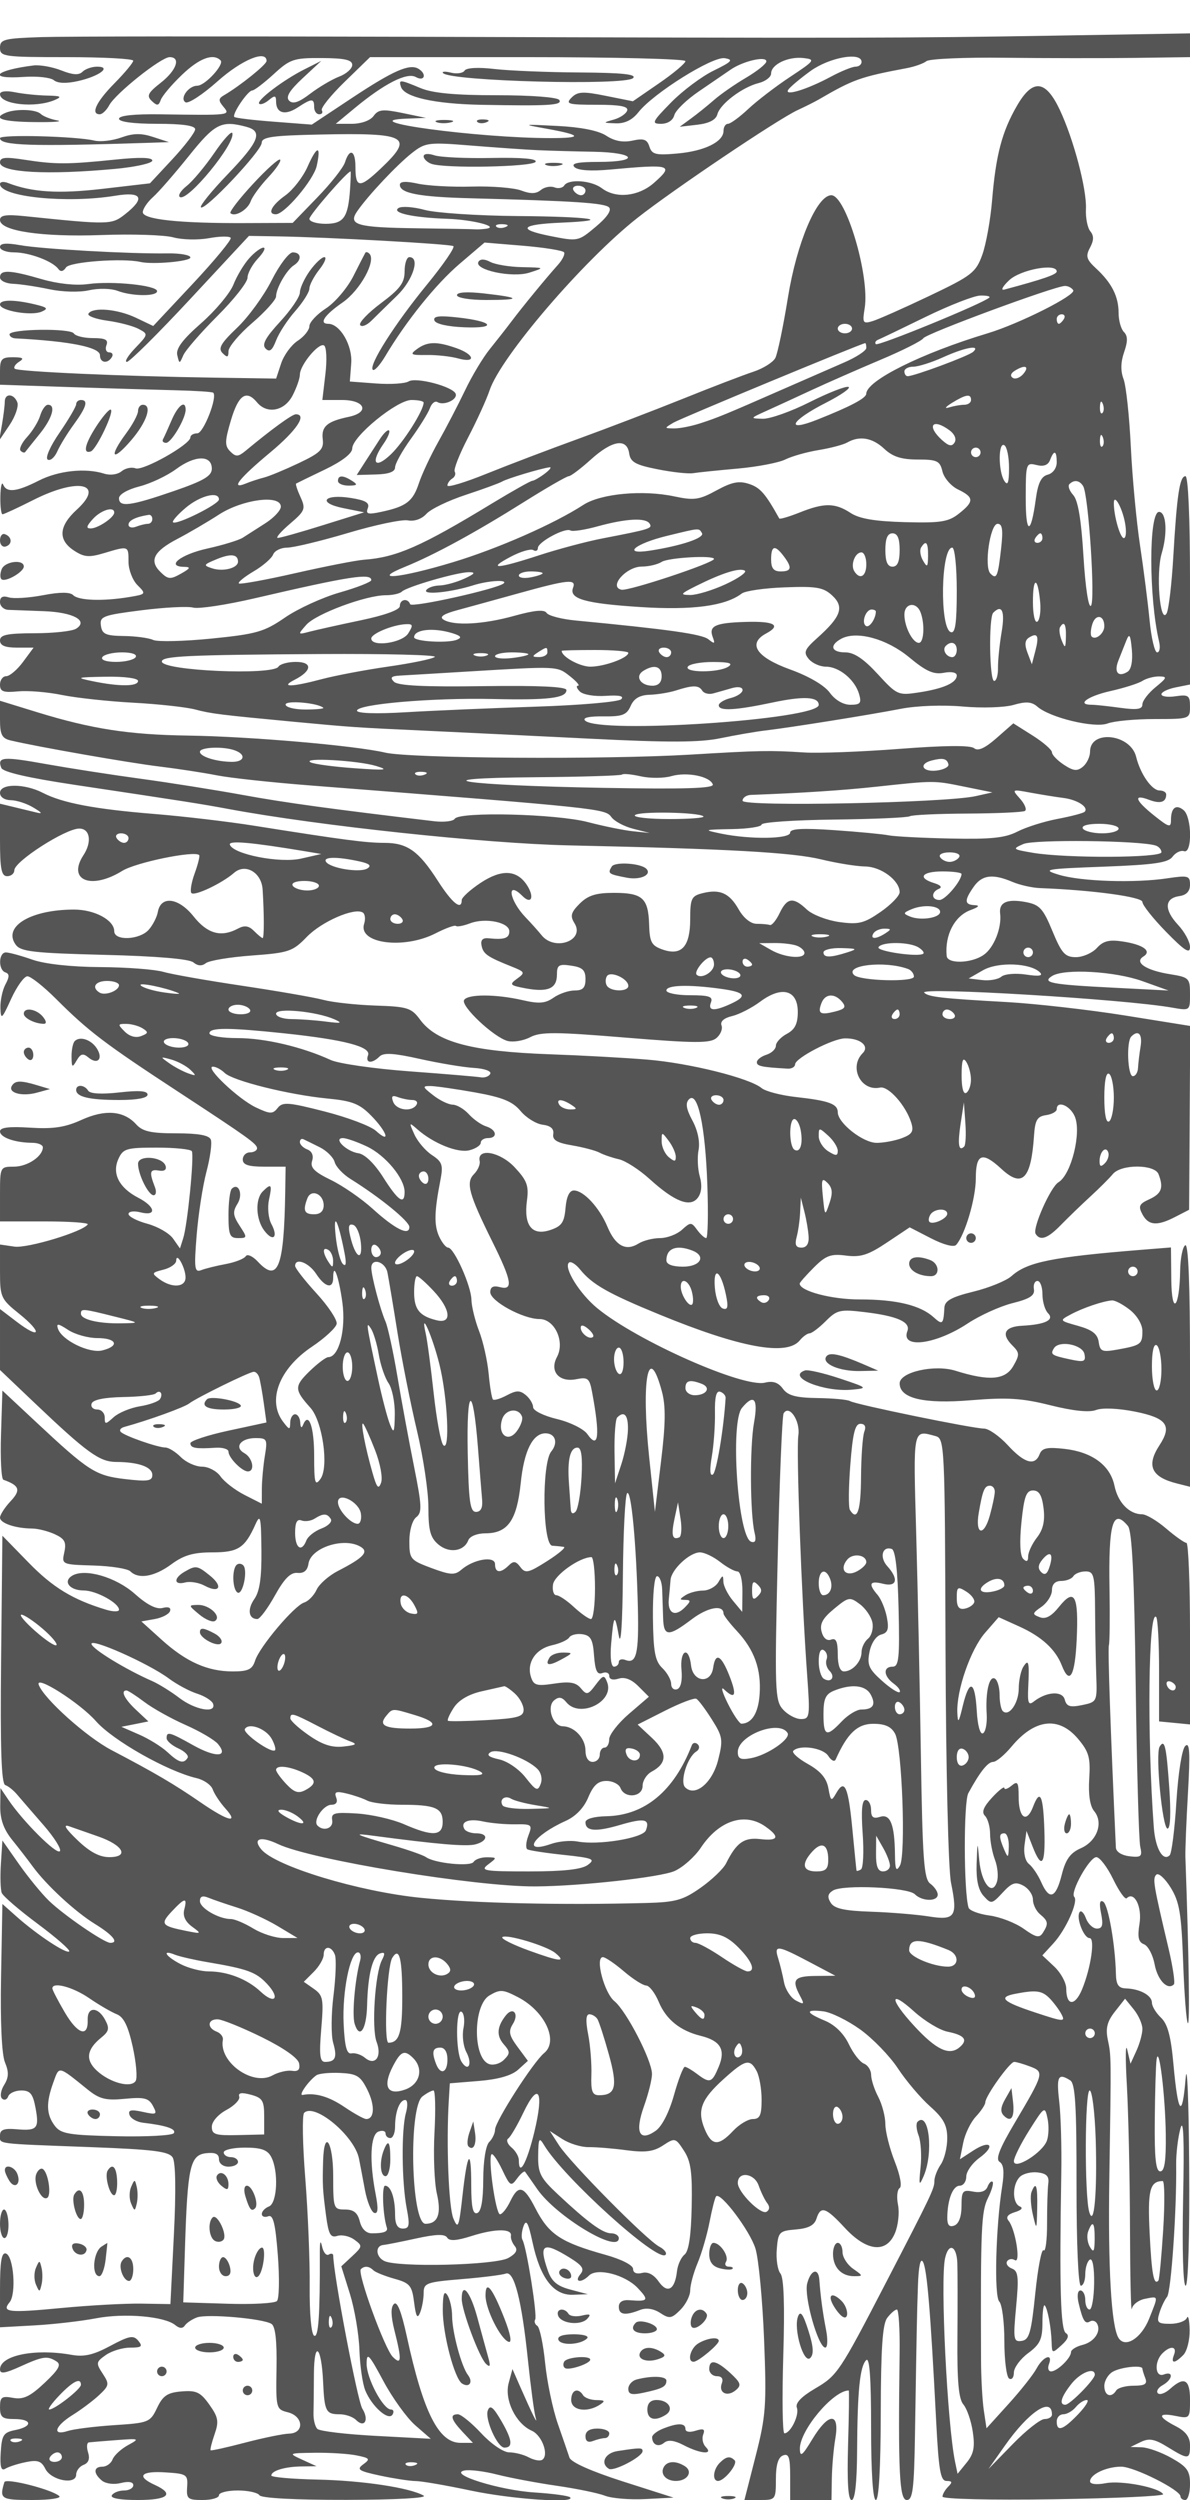 <svg xmlns="http://www.w3.org/2000/svg" version="1.0" width="250" height="525" viewBox="0 0 250 525" preserveAspectRatio="xMidYMid meet">
<g transform="translate(0,525) scale(0.01,-0.01)" fill="#555555" stroke="none">
<path d="M875 51721 c-793 -26 -875 -47 -875 -225 0 -185 76 -196 1400 -196 770 0 1400 -34 1399 -75 0 -41 -178 -255 -395 -475 -382 -387 -506 -650 -308 -650 54 0 143 86 199 190 132 247 1090 1010 1268 1010 243 0 146 -278 -187 -539 -270 -212 -301 -275 -187 -382 111 -106 145 -102 188 21 28 83 227 319 442 525 366 352 660 463 815 307 85 -84 -326 -532 -489 -532 -185 0 -377 -269 -248 -348 58 -36 362 163 674 441 507 452 1029 668 1029 426 0 -74 -552 -519 -894 -719 -119 -70 -121 -112 -12 -242 149 -181 156 -180 -1319 -159 -558 8 -875 -25 -875 -93 0 -66 303 -106 800 -106 535 0 800 -38 800 -115 0 -63 -214 -344 -475 -625 l-475 -510 -1000 -116 c-926 -107 -1471 -73 -1983 123 -92 36 -167 26 -167 -22 0 -271 1405 -413 2425 -245 559 92 634 -50 204 -388 -284 -224 -330 -225 -2104 -42 -400 41 -525 22 -525 -80 0 -231 877 -361 2129 -316 648 24 1329 2 1513 -49 184 -51 521 -58 748 -17 228 42 433 45 457 7 23 -37 -334 -469 -793 -960 l-835 -891 -363 173 c-387 184 -909 230 -998 86 -29 -47 150 -114 398 -148 249 -34 545 -112 658 -173 203 -108 202 -114 -73 -401 -153 -160 -232 -291 -176 -291 57 0 657 595 1334 1323 l1231 1323 610 -10 c1050 -17 3606 -159 3684 -204 41 -23 -210 -389 -557 -812 -675 -824 -1227 -1693 -1135 -1786 32 -31 147 95 258 280 442 743 1068 1520 1565 1945 l524 447 814 -67 c447 -38 833 -100 857 -138 24 -39 -34 -157 -128 -262 -248 -276 -740 -875 -972 -1183 -110 -146 -317 -410 -459 -586 -143 -176 -378 -567 -522 -870 -145 -302 -396 -785 -558 -1073 -162 -288 -347 -682 -411 -876 -126 -381 -265 -488 -790 -600 -279 -60 -330 -47 -283 76 44 113 -44 166 -351 215 -572 92 -720 -101 -163 -213 l437 -88 -865 -270 c-475 -149 -903 -269 -950 -267 -47 2 69 136 257 297 316 270 334 313 222 559 -67 146 -109 274 -93 285 16 10 288 143 604 294 362 174 575 338 575 443 0 250 938 1018 1244 1018 141 0 256 -24 256 -54 0 -167 -425 -837 -691 -1090 -337 -320 -431 -175 -149 228 88 126 139 250 114 276 -26 25 -113 -56 -194 -182 -81 -125 -224 -346 -317 -490 l-169 -263 403 11 c271 7 403 56 403 149 0 76 150 347 334 602 184 254 364 545 399 644 36 100 107 156 157 125 132 -81 425 50 384 172 -51 152 -833 359 -990 262 -74 -46 -381 -65 -684 -43 l-550 41 29 383 c29 375 -236 829 -483 829 -203 0 -80 184 300 447 372 258 713 878 564 1026 -33 33 -71 42 -85 19 -14 -23 -127 -244 -252 -492 -125 -247 -384 -552 -575 -676 -191 -124 -348 -292 -348 -373 0 -80 -110 -219 -245 -307 -135 -88 -292 -303 -349 -477 l-105 -317 -1275 19 c-1939 28 -4155 127 -4216 188 -30 29 12 96 93 147 112 70 81 93 -128 94 -237 2 -275 -38 -275 -288 l0 -289 1475 -50 c811 -27 1812 -57 2224 -67 412 -10 763 -33 781 -51 93 -92 -206 -853 -334 -853 -80 0 -146 -38 -146 -85 0 -149 -996 -710 -1152 -650 -83 31 -215 4 -294 -62 -83 -69 -238 -90 -364 -50 -394 125 -964 64 -1377 -147 -464 -236 -675 -259 -747 -81 -28 69 -54 -44 -58 -250 -4 -206 16 -375 45 -375 29 0 320 135 647 300 946 478 1518 350 912 -204 -378 -345 -398 -635 -57 -858 213 -140 316 -148 636 -52 514 154 509 155 509 -186 0 -165 85 -385 189 -489 185 -185 181 -190 -175 -249 -551 -91 -1062 -74 -1175 39 -68 68 -277 68 -638 -1 -296 -56 -620 -76 -719 -44 -123 39 -182 7 -182 -99 0 -86 79 -160 175 -164 96 -4 433 -16 748 -28 617 -23 942 -200 676 -368 -82 -52 -475 -95 -874 -95 -577 -2 -725 -33 -725 -152 0 -105 106 -150 353 -150 l353 0 -222 -300 c-122 -165 -281 -300 -353 -300 -72 0 -131 -80 -131 -178 0 -145 69 -171 378 -141 209 20 625 -14 925 -76 301 -61 975 -134 1497 -162 523 -28 1108 -92 1300 -142 340 -90 507 -110 2100 -261 1196 -112 1281 -118 2700 -183 743 -35 2321 -111 3508 -170 1638 -82 2296 -80 2730 11 315 65 739 138 942 162 547 65 2186 327 2845 455 332 65 883 85 1300 48 402 -36 878 -21 1069 34 261 76 381 67 500 -37 267 -233 1201 -457 1475 -353 134 51 579 93 988 93 735 0 743 3 743 261 0 234 -32 257 -300 218 -165 -25 -300 -6 -300 41 0 47 135 112 300 145 l300 60 0 2188 c0 1322 -38 2187 -95 2187 -122 0 -180 -386 -256 -1694 -33 -575 -97 -1109 -140 -1187 -139 -247 -228 846 -103 1262 126 421 97 869 -56 869 -218 0 -217 -1801 1 -2725 29 -124 11 -225 -41 -225 -52 0 -123 304 -159 675 -36 371 -126 1080 -201 1575 -75 495 -162 1426 -193 2069 -31 642 -100 1282 -153 1421 -64 167 -60 358 12 564 79 227 78 342 -4 424 -61 61 -112 241 -112 399 0 346 -142 629 -469 932 -208 192 -228 260 -131 441 82 153 83 249 6 343 -59 71 -101 282 -92 468 20 413 -260 1470 -551 2086 -298 629 -567 654 -897 84 -315 -543 -444 -1032 -523 -1981 -34 -412 -127 -931 -207 -1152 -135 -372 -219 -437 -1116 -864 -533 -254 -1069 -492 -1190 -528 -202 -61 -215 -39 -164 273 109 673 -393 2371 -701 2371 -303 0 -727 -999 -912 -2150 -98 -605 -217 -1175 -264 -1267 -48 -92 -257 -222 -463 -290 -207 -68 -871 -322 -1476 -566 -605 -243 -1595 -622 -2200 -842 -605 -219 -1471 -549 -1925 -732 -454 -184 -825 -296 -825 -249 0 46 46 112 102 147 56 35 79 99 51 144 -28 45 100 370 284 723 183 352 386 796 449 986 235 703 1969 2725 3104 3619 762 600 2948 2070 3365 2264 162 75 363 175 445 223 729 424 873 475 1850 659 165 31 351 97 414 147 62 49 805 82 1650 71 845 -10 2065 -11 2711 -3 l1175 16 0 250 0 249 -2825 -47 c-3215 -53 -4131 -55 -13575 -24 -3767 12 -7244 9 -7725 -7z m6525 -585 c0 -77 -124 -188 -275 -245 -151 -58 -424 -219 -608 -359 -239 -183 -365 -224 -442 -147 -77 77 3 211 284 473 l391 364 -350 -176 c-449 -225 -1020 -659 -955 -724 28 -28 119 6 203 76 125 104 152 99 152 -30 0 -246 187 -299 451 -127 300 197 349 198 349 9 0 -82 48 -150 106 -150 58 0 83 37 55 83 -29 45 188 315 481 600 l532 517 3313 0 c1822 0 3313 -38 3313 -83 0 -46 -248 -255 -552 -464 l-552 -380 -568 114 c-480 97 -593 91 -720 -36 -134 -135 -77 -151 529 -151 491 0 668 -34 639 -122 -22 -67 -150 -153 -283 -190 -234 -66 -233 -68 43 -78 191 -7 348 70 477 234 312 397 1555 1175 1811 1134 191 -31 156 -71 -230 -260 -251 -122 -655 -424 -896 -670 -399 -407 -419 -448 -209 -448 138 0 249 72 277 181 26 100 258 325 516 500 257 176 558 381 668 457 259 179 750 293 750 173 0 -50 -191 -204 -425 -342 -234 -137 -537 -348 -675 -469 -137 -120 -356 -296 -485 -390 l-235 -172 373 43 c246 29 388 103 418 219 57 217 523 570 869 656 143 36 260 127 260 201 0 190 359 361 680 324 255 -29 239 -52 -280 -395 -302 -200 -699 -504 -881 -675 -182 -171 -374 -311 -425 -311 -52 0 -94 -66 -94 -148 0 -230 -400 -426 -973 -476 -450 -40 -531 -20 -584 145 -48 153 -119 178 -356 126 -199 -43 -378 -10 -550 103 -164 107 -529 180 -1021 205 -757 38 -760 37 -222 -60 729 -132 755 -195 78 -195 -1539 0 -4229 364 -3022 409 l400 15 -491 102 c-417 86 -510 77 -611 -62 -70 -96 -260 -164 -457 -164 l-337 0 392 325 c624 518 1103 762 1290 657 182 -102 237 61 58 172 -187 115 -526 -33 -1395 -608 l-849 -563 -794 61 c-437 33 -812 78 -833 100 -55 55 284 556 376 556 42 0 244 154 450 342 345 317 422 343 1012 339 482 -3 639 -38 639 -145z m10700 64 c0 -55 -57 -100 -126 -100 -70 0 -306 -96 -525 -214 -494 -265 -977 -413 -891 -273 34 55 244 232 467 394 399 289 1075 410 1075 193z m-12925 -1363 c354 -95 271 -307 -391 -996 -339 -353 -593 -666 -563 -695 81 -81 1275 1183 1277 1354 2 124 218 154 1227 175 1843 38 1984 -41 1271 -717 -442 -418 -529 -411 -529 42 0 345 -123 397 -219 93 -36 -114 -298 -447 -583 -740 l-516 -534 -1000 -4 c-1379 -6 -2149 76 -2149 229 0 69 96 211 213 316 118 104 457 494 755 865 548 684 683 752 1207 612z m6125 -491 c248 -11 776 -26 1175 -33 887 -16 984 -213 105 -213 -449 0 -590 -30 -511 -109 70 -70 343 -89 745 -52 1291 118 1354 99 923 -281 -326 -286 -798 -334 -1093 -111 -220 166 -702 201 -791 57 -33 -52 -126 -70 -207 -38 -82 31 -210 5 -285 -57 -98 -81 -215 -84 -410 -10 -150 57 -616 95 -1037 83 -420 -12 -933 16 -1139 62 -250 55 -375 47 -375 -24 0 -179 404 -256 1500 -284 2167 -57 2803 -99 2895 -191 59 -60 -44 -211 -278 -406 -370 -311 -374 -311 -964 -194 -699 140 -613 243 235 279 1138 48 620 128 -913 139 -839 7 -1717 65 -1952 129 -235 64 -483 82 -550 40 -159 -101 301 -202 1027 -227 540 -19 1117 -170 800 -210 -82 -10 -178 -15 -213 -11 -34 4 -579 14 -1211 22 -1295 17 -1475 70 -1264 369 235 335 828 964 1140 1210 284 223 344 231 1248 158 523 -42 1153 -86 1400 -97z m-3946 -821 c-41 -594 -134 -725 -515 -725 -186 0 -339 47 -339 105 0 80 793 993 865 995 8 0 3 -169 -11 -375z m4946 -25 c0 -55 -42 -100 -94 -100 -52 0 -122 45 -156 100 -34 55 8 100 94 100 86 0 156 -45 156 -100z m-1681 -768 c-72 -29 -159 -26 -192 8 -33 33 26 56 131 52 117 -5 141 -28 61 -60z m11581 -933 c0 -64 -285 -162 -1100 -380 -83 -23 -39 64 100 195 239 226 1000 366 1000 185z m347 -394 c63 -102 -1136 -705 -1797 -904 -1389 -418 -2548 -995 -2551 -1269 -1 -93 -329 -267 -1033 -546 -686 -272 -556 -21 183 355 321 164 536 314 476 334 -59 20 -426 -124 -814 -319 -388 -196 -831 -353 -984 -350 -274 7 -274 8 73 165 193 87 620 283 950 437 330 153 979 438 1443 634 464 195 871 400 905 455 61 98 2738 1088 2971 1098 66 3 146 -38 178 -90z m-1763 -154 c-116 -117 -2339 -1028 -2384 -978 -27 30 -5 72 50 94 55 22 505 238 1000 480 495 241 1009 442 1142 446 133 4 219 -15 192 -42z m1566 -451 c-34 -55 -82 -100 -106 -100 -24 0 -44 45 -44 100 0 55 48 100 106 100 58 0 78 -45 44 -100z m-4450 -200 c0 -55 -67 -100 -150 -100 -82 0 -150 45 -150 100 0 55 68 100 150 100 83 0 150 -45 150 -100z m-11064 -956 l-64 -544 414 0 c486 0 588 -260 139 -354 -453 -95 -577 -202 -545 -468 26 -213 -46 -286 -500 -502 -291 -138 -620 -275 -730 -303 -110 -28 -285 -85 -389 -128 -331 -135 -138 109 514 652 557 463 785 803 539 803 -77 0 -509 -314 -1051 -764 -160 -132 -208 -134 -326 -16 -118 118 -116 215 16 659 158 531 322 642 547 371 211 -254 578 -183 747 145 84 162 153 359 153 437 0 201 398 681 508 613 51 -32 64 -300 28 -601z m11364 550 c0 -58 -214 -198 -475 -310 -261 -113 -835 -364 -1275 -557 -1215 -533 -1373 -598 -1740 -717 -187 -61 -434 -109 -550 -107 -208 3 -208 4 -10 122 149 89 3882 1637 4025 1669 14 3 25 -42 25 -100z m2245 -82 c-92 -86 -1238 -512 -1377 -512 -37 0 -68 45 -68 100 0 55 85 100 189 100 104 0 385 89 625 198 457 207 798 269 631 114z m1056 -461 c-68 -82 -168 -121 -223 -87 -60 37 -46 95 36 147 216 137 322 103 187 -60z m-1101 -551 c0 -55 -64 -100 -142 -100 -78 0 -224 -26 -325 -57 -101 -31 -70 12 67 97 295 181 400 196 400 60z m2760 -273 c-33 -33 -56 26 -52 131 5 117 28 141 60 61 29 -72 26 -159 -8 -192z m-3214 -362 c108 -79 153 -185 109 -256 -56 -92 -122 -79 -265 50 -331 299 -203 469 156 206z m3214 -338 c-33 -33 -56 26 -52 131 5 117 28 141 60 61 29 -72 26 -159 -8 -192z m-4583 -52 c177 -166 360 -225 701 -225 410 0 469 -28 521 -250 33 -137 181 -309 330 -380 337 -163 339 -252 15 -507 -220 -173 -383 -198 -1136 -178 -630 17 -954 72 -1140 194 -325 213 -554 215 -1070 8 -224 -89 -416 -145 -427 -125 -289 520 -400 648 -630 724 -215 72 -363 43 -688 -134 -363 -199 -472 -214 -883 -127 -664 142 -1548 60 -1914 -177 -619 -402 -1805 -922 -2742 -1205 -1116 -337 -1747 -397 -1008 -97 622 253 1478 719 2505 1364 473 297 895 540 938 540 42 0 251 158 464 350 449 406 758 455 805 129 26 -182 132 -242 592 -333 308 -62 645 -99 750 -83 104 17 528 60 940 97 413 37 863 123 1000 192 138 68 453 157 700 197 248 41 518 112 600 159 257 147 528 101 777 -133z m2621 -406 c-1 -307 -27 -379 -98 -269 -130 200 -130 830 0 750 55 -34 99 -250 98 -481z m-598 331 c0 -55 -45 -100 -100 -100 -55 0 -100 45 -100 100 0 55 45 100 100 100 55 0 100 -45 100 -100z m1600 -209 c0 -121 -80 -231 -188 -259 -138 -36 -206 -175 -252 -516 -104 -769 -213 -750 -211 37 1 714 8 736 225 682 151 -38 244 -4 286 104 84 221 140 202 140 -48z m-17750 -134 c0 -153 -171 -253 -800 -470 -912 -314 -1150 -345 -1150 -149 0 79 182 184 425 246 234 59 582 223 775 365 399 295 750 299 750 8z m6994 -104 c-107 -81 -224 -148 -262 -150 -37 -2 -419 -217 -850 -478 -1484 -902 -2001 -1129 -2682 -1179 -165 -12 -815 -139 -1444 -282 -629 -143 -1164 -240 -1188 -216 -24 24 116 138 310 253 195 114 379 274 410 354 31 80 164 145 296 145 132 0 706 138 1275 307 569 170 1136 289 1260 265 136 -26 292 29 390 138 90 100 463 279 828 399 364 120 708 246 763 279 97 60 804 273 994 299 52 7 7 -53 -100 -134z m11311 -261 c113 -183 259 -2418 164 -2513 -51 -51 -117 387 -157 1037 -46 770 -114 1176 -215 1288 -81 89 -117 192 -81 229 99 98 213 82 289 -41z m-18155 -281 c0 -100 -898 -546 -965 -479 -24 24 97 161 268 306 304 255 697 353 697 173z m1300 -151 c0 -77 -146 -234 -325 -348 -179 -114 -392 -251 -475 -304 -82 -52 -417 -155 -743 -227 -562 -124 -884 -377 -490 -385 147 -2 135 -30 -67 -144 -221 -124 -271 -120 -429 36 -243 239 -142 435 358 696 231 121 624 350 871 510 501 323 1300 425 1300 166z m17734 -335 c34 -179 23 -325 -24 -325 -77 0 -210 464 -210 733 0 216 174 -87 234 -408z m-21234 211 c0 -101 -336 -329 -490 -333 -107 -2 -97 45 40 197 172 190 450 274 450 136z m800 -136 c0 -55 -41 -100 -92 -100 -50 0 -163 -27 -250 -61 -87 -33 -158 -14 -158 43 0 89 155 165 425 206 41 7 75 -33 75 -88z m10448 -97 c62 -100 13 -116 -998 -311 -329 -64 -927 -223 -1328 -354 -881 -288 -1104 -299 -594 -30 208 110 422 173 475 140 53 -33 97 -13 97 44 0 126 575 435 684 368 43 -27 301 12 572 87 602 165 1012 186 1092 56z m7383 -528 c-66 -587 -95 -653 -225 -518 -137 141 -5 1043 152 1043 101 0 118 -126 73 -525z m-6284 330 c62 -100 -431 -266 -1097 -369 -592 -91 -315 146 363 311 699 170 666 168 734 58z m4153 -355 c0 -244 -45 -350 -150 -350 -105 0 -150 106 -150 350 0 244 45 350 150 350 105 0 150 -106 150 -350z m3000 250 c0 -55 -48 -100 -106 -100 -58 0 -78 45 -44 100 34 55 82 100 106 100 24 0 44 -45 44 -100z m-2403 -375 c-3 -236 -18 -250 -105 -99 -57 96 -75 220 -42 275 104 167 150 112 147 -176z m-3036 0 c186 -245 171 -325 -61 -325 -147 0 -200 67 -200 250 0 294 78 316 261 75z m3639 -733 c0 -682 -31 -898 -125 -867 -237 78 -209 1775 30 1775 53 0 95 -398 95 -908z m-15100 613 c0 -134 -310 -215 -539 -141 -197 63 -190 77 89 192 299 124 450 107 450 -51z m13200 -55 c0 -255 -136 -334 -253 -145 -83 134 16 395 150 395 57 0 103 -112 103 -250z m-3200 112 c0 -82 -1792 -678 -1944 -646 -276 58 97 484 425 486 148 0 337 45 419 98 140 91 1100 145 1100 62z m246 -530 c-273 -126 -608 -228 -746 -227 -223 3 -209 23 127 191 539 269 908 386 1019 321 53 -30 -127 -159 -400 -285z m-5496 114 c-165 -75 -399 -139 -519 -141 -121 -3 -245 -47 -277 -99 -65 -105 523 -44 986 102 308 98 727 125 644 43 -113 -113 -1937 -520 -1967 -439 -51 135 -217 105 -217 -39 0 -80 -313 -193 -825 -300 -454 -95 -937 -203 -1075 -239 -247 -65 -248 -63 -65 145 204 231 1252 621 1668 621 145 0 297 34 338 75 101 102 1160 409 1409 409 151 0 127 -34 -100 -138z m1650 116 c0 -21 -112 -60 -250 -86 -137 -27 -250 -10 -250 38 0 47 113 86 250 86 138 0 250 -17 250 -38z m-3600 -145 c0 -38 -298 -155 -662 -259 -364 -104 -881 -341 -1150 -526 -438 -301 -598 -347 -1545 -442 -581 -58 -1132 -71 -1225 -29 -92 43 -370 80 -618 83 -380 5 -455 39 -480 217 -28 195 40 220 850 323 484 62 975 87 1090 56 116 -30 701 58 1300 198 1988 462 2440 532 2440 379z m4239 -159 c-90 -234 250 -331 1417 -406 1092 -70 1783 22 2127 284 73 56 482 115 909 130 664 25 807 0 993 -173 257 -240 184 -444 -315 -890 -270 -242 -295 -303 -179 -442 73 -88 235 -161 360 -161 278 0 609 -273 697 -575 55 -191 27 -225 -183 -225 -151 0 -321 100 -433 254 -113 155 -440 346 -834 488 -709 257 -899 543 -501 756 324 174 170 260 -430 242 -642 -19 -782 -84 -694 -318 54 -144 40 -152 -89 -48 -135 110 -835 209 -2784 395 -302 28 -580 101 -617 160 -47 75 -252 57 -674 -60 -655 -183 -1279 -216 -1492 -81 -93 58 -1 120 300 201 238 65 816 223 1283 353 1033 287 1212 305 1139 116z m9813 -299 c18 -196 -9 -382 -60 -414 -51 -32 -92 152 -92 416 0 537 102 535 152 -2z m-2513 -217 c94 -245 72 -642 -35 -642 -131 0 -304 339 -304 593 0 243 251 279 339 49z m-939 16 c0 -148 -135 -348 -206 -304 -104 64 -8 346 117 346 49 0 89 -19 89 -42z m2642 -433 c-44 -261 -78 -599 -76 -750 3 -151 -33 -275 -80 -275 -100 0 -118 1335 -19 1433 184 185 250 32 175 -408z m2158 125 c0 -152 -182 -301 -266 -218 -29 29 -22 147 14 262 70 221 252 190 252 -44z m-14623 -150 c-128 -205 -777 -295 -777 -108 0 101 451 288 726 300 151 7 158 -20 51 -192z m13816 -75 c-6 -240 -17 -250 -88 -75 -44 110 -60 234 -37 275 85 146 132 71 125 -200z m-12893 79 c185 -57 211 -92 100 -138 -190 -78 -899 -38 -900 51 -1 165 400 209 800 87z m9602 -509 c353 -293 513 -364 725 -324 161 31 273 8 273 -56 0 -153 -277 -276 -797 -356 -435 -66 -458 -56 -864 386 -291 317 -496 455 -678 455 -296 0 -343 144 -94 283 320 179 961 6 1435 -388z m2649 135 l-73 -280 -92 242 c-65 171 -55 265 33 320 180 111 215 36 132 -282z m1936 -438 c-197 -122 -289 -8 -191 237 48 121 123 311 167 421 63 160 86 122 115 -190 22 -242 -12 -419 -91 -468z m-3587 458 c0 -82 -42 -150 -94 -150 -126 0 -217 156 -137 236 113 113 231 69 231 -86z m-8600 -50 c0 -55 -79 -99 -175 -98 -150 1 -153 15 -25 98 189 122 200 122 200 0z m1700 -9 c0 -107 -504 -291 -798 -291 -222 0 -602 209 -602 332 0 10 315 18 700 18 385 0 700 -27 700 -59z m900 9 c0 -55 -42 -100 -94 -100 -52 0 -122 45 -156 100 -34 55 8 100 94 100 86 0 156 -45 156 -100z m-11250 -100 c-34 -55 -219 -100 -412 -100 -208 0 -325 41 -288 100 34 55 219 100 412 100 208 0 325 -41 288 -100z m6285 5 c-47 -42 -484 -132 -971 -202 -488 -70 -1118 -189 -1400 -264 -640 -170 -892 -176 -572 -13 367 188 378 374 22 374 -166 0 -330 -45 -364 -100 -116 -188 -2450 -86 -2450 108 0 115 531 140 3335 157 1367 8 2447 -19 2400 -60z m1090 29 c-69 -28 -181 -28 -250 0 -69 28 -12 50 125 50 138 0 194 -22 125 -50z m875 27 c0 -22 -157 -58 -350 -80 -192 -22 -350 -5 -350 39 0 44 158 80 350 80 193 0 350 -18 350 -39z m4200 -261 c-201 -130 -930 -130 -850 0 34 55 273 99 531 98 340 -1 428 -28 319 -98z m-3327 -200 c140 -110 216 -200 170 -200 -45 0 -28 -55 38 -121 68 -68 308 -108 545 -92 284 19 391 -4 324 -71 -55 -56 -865 -126 -1800 -156 -935 -31 -2161 -83 -2725 -117 -620 -37 -1025 -24 -1025 33 0 137 1577 273 2850 245 1174 -27 1550 19 1550 188 0 71 -574 98 -1753 82 -1233 -18 -1788 10 -1870 92 -89 89 -59 120 128 130 135 7 763 45 1395 83 1933 117 1900 118 2173 -96z m1927 0 c0 -131 -67 -200 -194 -200 -250 0 -373 196 -194 310 230 145 388 101 388 -110z m-11000 -100 c0 -118 -394 -121 -950 -6 -370 77 -350 84 275 95 391 6 675 -31 675 -89z m21375 -132 c-151 -124 -275 -286 -275 -360 0 -103 -110 -120 -464 -72 -255 35 -525 64 -600 64 -332 0 -89 179 389 287 289 65 593 161 675 214 83 53 240 95 350 94 178 -2 170 -27 -75 -227z m-9522 -72 c35 -57 139 -83 230 -58 92 25 268 75 392 111 131 38 225 21 225 -40 0 -58 -112 -133 -250 -168 -137 -34 -250 -103 -250 -152 0 -126 343 -108 1129 58 653 139 971 122 971 -50 0 -307 -4620 -617 -4908 -329 -60 60 82 92 382 88 401 -5 492 29 575 219 69 157 189 228 400 235 165 5 414 46 551 90 359 115 480 114 553 -4z m-7961 -359 c23 -20 -146 -37 -375 -37 -229 0 -417 47 -417 105 0 93 674 36 792 -68z"/>
<path d="M9761 51018 c-34 -55 -162 -74 -286 -44 -124 31 -199 26 -167 -9 154 -171 3829 -268 3992 -105 80 80 -224 112 -1118 118 -676 4 -1483 37 -1794 73 -340 40 -590 26 -627 -33z"/>
<path d="M8424 50675 c71 -216 704 -357 1682 -376 1433 -27 1713 -10 1644 101 -36 58 -585 100 -1309 100 -883 0 -1352 44 -1606 150 -436 182 -463 184 -411 25z"/>
<path d="M9173 49934 c68 -27 203 -29 300 -3 97 25 42 47 -123 50 -165 2 -245 -19 -177 -47z"/>
<path d="M10027 49940 c33 -34 120 -37 192 -8 80 32 56 55 -61 60 -105 4 -164 -19 -131 -52z"/>
<path d="M4502 49288 c-192 -280 -452 -591 -578 -691 -127 -100 -192 -205 -144 -235 164 -101 1173 1130 1101 1343 -17 52 -188 -136 -379 -417z"/>
<path d="M6462 49001 c-96 -218 -307 -490 -468 -605 -290 -207 -385 -396 -199 -396 184 0 794 722 859 1016 97 442 7 434 -192 -15z"/>
<path d="M5314 48636 c-287 -309 -499 -585 -472 -612 90 -90 362 69 425 249 34 97 199 323 366 501 167 177 280 346 252 374 -28 28 -285 -202 -571 -512z"/>
<path d="M8900 49217 c0 -52 71 -123 158 -156 267 -103 2126 -68 2193 40 40 66 -279 94 -919 82 -540 -11 -1083 14 -1207 56 -129 43 -225 34 -225 -22z"/>
<path d="M11473 49034 c68 -27 203 -29 300 -3 97 25 42 47 -123 50 -165 2 -245 -19 -177 -47z"/>
<path d="M700 51125 c-819 -102 -977 -294 -197 -240 276 19 559 -12 628 -69 81 -67 263 -74 510 -18 447 101 713 302 399 302 -110 0 -248 -48 -307 -107 -76 -76 -205 -67 -445 28 -186 74 -450 121 -588 104z"/>
<path d="M0 50523 c0 -218 743 -298 1150 -123 162 70 131 87 -162 93 -200 4 -504 35 -676 70 -186 37 -312 21 -312 -40z"/>
<path d="M125 50134 c-294 -119 -77 -191 600 -198 399 -5 613 11 475 36 -137 25 -293 86 -345 136 -100 97 -518 111 -730 26z"/>
<path d="M0 49599 c0 -157 664 -178 3100 -99 l450 15 -334 109 c-248 82 -418 79 -667 -11 -184 -66 -439 -96 -567 -65 -383 91 -1982 133 -1982 51z"/>
<path d="M0 49088 c0 -213 993 -268 2425 -134 426 40 775 118 775 174 0 67 -265 74 -775 21 -997 -103 -1261 -104 -1900 -5 -419 65 -525 54 -525 -56z"/>
<path d="M0 47313 c0 -62 133 -113 295 -113 319 0 809 -183 930 -348 49 -66 105 -55 162 32 76 118 1194 200 1563 115 258 -59 1050 11 1050 94 0 51 -214 90 -475 86 -784 -13 -2646 91 -3100 172 -294 52 -425 41 -425 -38z"/>
<path d="M5234 47075 c-111 -124 -260 -373 -331 -554 -72 -180 -376 -544 -677 -808 -391 -343 -534 -534 -502 -671 44 -188 47 -188 127 -3 45 105 367 475 715 824 349 348 634 710 634 804 0 93 98 274 217 402 120 127 173 231 118 231 -55 0 -191 -101 -301 -225z"/>
<path d="M5706 46612 c-163 -324 -490 -772 -726 -996 -341 -325 -403 -433 -304 -532 99 -99 124 -90 124 40 0 91 225 359 500 595 275 237 500 488 500 557 0 171 221 555 375 654 171 110 157 270 -24 270 -81 0 -282 -265 -445 -588z"/>
<path d="M6507 46810 c-114 -160 -207 -364 -207 -453 0 -89 -187 -365 -416 -613 -309 -335 -387 -481 -304 -564 83 -83 140 -39 220 170 59 155 240 434 404 619 163 186 296 398 296 471 0 73 93 252 207 397 114 144 162 263 107 263 -55 0 -193 -131 -307 -290z"/>
<path d="M8500 46802 c0 -241 -95 -369 -495 -668 -272 -203 -470 -410 -439 -459 30 -50 138 -8 239 92 101 101 344 338 540 528 333 324 486 805 255 805 -55 0 -100 -134 -100 -298z"/>
<path d="M10053 47005 c-106 -172 706 -347 1070 -230 327 105 327 105 -155 115 -264 5 -565 55 -669 110 -117 63 -209 65 -246 5z"/>
<path d="M0 46675 c0 -69 124 -130 275 -135 151 -6 491 -57 756 -113 276 -59 633 -69 838 -23 200 45 465 40 601 -12 306 -116 830 -120 830 -6 0 122 -940 218 -1446 149 -261 -36 -637 4 -979 103 -668 195 -875 203 -875 37z"/>
<path d="M9600 46301 c0 -57 269 -101 617 -101 746 0 731 50 -42 137 -363 41 -575 28 -575 -36z"/>
<path d="M0 46105 c0 -132 658 -245 874 -150 145 63 123 89 -124 149 -447 108 -750 108 -750 1z"/>
<path d="M9126 45771 c24 -73 274 -130 625 -144 710 -28 612 124 -133 206 -393 44 -522 28 -492 -62z"/>
<path d="M200 45478 c0 -43 56 -81 125 -84 1140 -59 1775 -185 1775 -355 0 -161 159 -186 250 -39 34 55 9 100 -55 100 -64 0 -90 68 -59 150 44 115 -21 150 -283 150 -188 0 -368 44 -401 97 -71 115 -1352 96 -1352 -19z"/>
<path d="M8760 45170 c-157 -115 -133 -130 206 -125 211 3 508 -30 659 -72 383 -107 349 82 -40 217 -411 144 -607 139 -825 -20z"/>
<path d="M100 44063 c0 -76 -26 -290 -58 -475 l-59 -338 219 326 c120 179 193 393 162 475 -72 187 -264 196 -264 12z"/>
<path d="M1600 44011 c0 -49 -157 -316 -348 -595 -198 -287 -306 -533 -250 -567 54 -34 144 43 201 170 56 127 213 384 350 571 265 364 307 510 147 510 -55 0 -100 -40 -100 -89z"/>
<path d="M845 43775 c-37 -124 -160 -326 -274 -450 -113 -123 -175 -254 -138 -291 37 -37 81 -49 97 -26 17 23 152 192 300 375 270 333 352 617 177 617 -52 0 -124 -101 -162 -225z"/>
<path d="M2900 43869 c0 -71 -112 -283 -250 -469 -371 -502 -296 -612 102 -150 334 387 454 750 248 750 -55 0 -100 -59 -100 -131z"/>
<path d="M3605 43675 c-77 -179 -158 -359 -181 -400 -22 -41 7 -75 65 -75 110 0 411 510 411 695 0 214 -161 95 -295 -220z"/>
<path d="M2025 43550 c-242 -373 -290 -588 -119 -531 123 41 519 882 414 880 -38 -1 -171 -158 -295 -349z"/>
<path d="M7100 42400 c0 -55 101 -99 225 -98 182 1 196 20 75 98 -194 125 -300 125 -300 0z"/>
<path d="M0 41150 c0 -92 56 -148 125 -125 142 47 126 208 -25 258 -55 19 -100 -41 -100 -133z"/>
<path d="M35 40546 c-33 -85 -36 -179 -6 -208 75 -76 471 148 471 266 0 158 -402 108 -465 -58z"/>
<path d="M0 37394 c0 -322 39 -400 225 -444 557 -132 2490 -471 3125 -547 385 -47 925 -130 1200 -184 275 -55 1153 -150 1950 -212 6144 -480 6214 -488 6345 -667 63 -87 270 -197 460 -245 l345 -88 -350 36 c-193 20 -620 107 -950 193 -665 174 -2701 224 -2797 69 -32 -52 -226 -75 -431 -51 -2151 255 -3132 389 -4022 552 -577 105 -1545 259 -2150 341 -605 82 -1498 221 -1985 308 -906 163 -1028 152 -938 -80 33 -88 559 -209 1537 -356 2373 -356 2655 -400 3236 -508 1891 -352 5387 -725 7150 -764 3339 -72 4697 -148 5300 -294 330 -80 746 -147 925 -149 336 -4 725 -294 725 -540 0 -75 -180 -262 -400 -414 -348 -241 -461 -269 -869 -213 -258 36 -565 154 -682 264 -285 268 -413 251 -570 -76 -72 -151 -165 -264 -205 -250 -41 14 -166 25 -279 25 -123 0 -272 120 -375 300 -195 345 -395 435 -761 343 -233 -58 -259 -112 -259 -542 0 -581 -181 -781 -581 -641 -232 82 -271 153 -282 525 -17 555 -139 665 -739 665 -378 0 -545 -53 -719 -226 -186 -186 -205 -259 -110 -412 226 -362 -413 -595 -690 -253 -71 88 -222 257 -336 375 -349 363 -411 794 -65 448 180 -180 253 -30 104 212 -211 341 -536 363 -985 66 -218 -145 -397 -307 -397 -361 0 -228 -200 -67 -502 404 -404 629 -641 797 -1126 797 -385 0 -863 63 -2722 358 -550 88 -1495 199 -2100 248 -1260 102 -1935 230 -2350 444 -384 199 -900 199 -900 0 0 -88 93 -151 225 -154 124 -1 338 -71 475 -154 192 -115 203 -139 50 -101 -110 27 -324 79 -475 115 l-275 66 0 -761 c0 -610 30 -761 150 -761 83 0 151 56 151 125 2 186 1075 875 1364 875 227 0 271 -280 88 -559 -346 -529 162 -734 816 -329 287 177 1505 428 1615 332 19 -16 -23 -189 -94 -384 -71 -195 -101 -382 -68 -415 68 -68 644 206 895 425 236 207 578 9 600 -349 33 -515 33 -1021 1 -1021 -18 0 -100 67 -182 150 -110 110 -200 123 -336 50 -355 -190 -641 -112 -934 256 -315 395 -687 441 -750 94 -20 -110 -106 -279 -192 -375 -190 -215 -724 -238 -724 -31 0 234 -414 456 -847 455 -911 -1 -1501 -358 -1222 -739 104 -144 380 -175 1857 -212 1098 -27 1786 -85 1874 -158 92 -76 180 -82 263 -16 69 54 502 126 963 160 780 57 860 84 1158 392 313 322 998 620 1175 511 48 -29 61 -137 28 -239 -130 -412 830 -540 1498 -200 214 110 408 180 431 157 24 -23 158 2 300 56 322 122 822 20 822 -169 0 -145 -106 -180 -434 -146 -125 13 -173 -35 -150 -152 35 -178 120 -237 633 -442 281 -112 288 -128 115 -254 -170 -124 -156 -140 175 -203 470 -88 661 -5 661 285 0 205 39 230 300 191 237 -34 300 -94 300 -282 0 -182 -54 -239 -228 -239 -125 0 -325 -68 -444 -152 -173 -121 -305 -131 -647 -52 -559 129 -1153 131 -1231 4 -77 -125 625 -785 915 -861 118 -30 332 5 474 80 217 114 533 112 2004 -9 1452 -119 1773 -121 1906 -11 88 73 137 193 109 266 -32 83 51 157 221 197 149 35 416 172 593 304 453 337 788 245 788 -216 0 -250 -60 -370 -230 -461 -126 -67 -230 -180 -230 -249 0 -70 -90 -155 -200 -190 -110 -35 -200 -105 -200 -157 0 -83 103 -104 650 -135 83 -4 152 37 154 92 5 132 790 540 1046 544 323 5 523 -161 374 -310 -297 -297 -37 -810 365 -723 174 37 540 -374 654 -736 57 -183 21 -244 -193 -325 -145 -55 -384 -100 -533 -100 -287 0 -817 417 -817 643 0 175 -187 243 -884 320 -311 35 -634 119 -716 187 -258 212 -1514 525 -2400 598 -468 39 -1387 89 -2044 112 -1647 59 -2380 253 -2730 726 -184 250 -265 275 -939 297 -405 14 -897 67 -1092 119 -196 53 -961 185 -1700 296 -740 110 -1491 242 -1669 294 -178 51 -772 96 -1320 99 -612 4 -1161 64 -1426 156 -236 83 -486 151 -555 152 -157 1 -166 -369 -11 -420 86 -29 86 -92 0 -252 -63 -118 -110 -341 -105 -495 8 -256 29 -238 225 191 119 260 272 474 341 475 68 1 339 -212 600 -473 685 -684 1024 -941 2581 -1960 1463 -958 1644 -1088 1644 -1179 0 -47 -67 -86 -150 -86 -82 0 -150 -67 -150 -150 0 -111 117 -150 450 -150 l450 0 -8 -525 c-25 -1601 -152 -1924 -578 -1467 -106 114 -220 164 -252 111 -33 -53 -221 -127 -418 -164 -197 -36 -430 -94 -517 -128 -140 -54 -152 33 -96 731 35 436 127 1036 206 1335 79 298 120 602 92 675 -35 91 -258 132 -724 132 -535 0 -709 39 -845 189 -260 288 -654 319 -1153 91 -339 -154 -590 -192 -1075 -161 -442 28 -632 5 -632 -78 0 -127 311 -237 675 -240 124 0 225 -43 225 -94 0 -190 -324 -407 -607 -407 -290 0 -293 -6 -293 -575 l0 -575 940 0 c518 0 924 -28 903 -62 -94 -152 -1267 -507 -1541 -467 l-302 44 0 -566 c0 -541 18 -580 407 -892 492 -396 444 -546 -54 -166 l-353 269 0 -640 0 -640 725 -690 c1100 -1046 1367 -1240 1714 -1241 474 -2 761 -106 761 -274 0 -127 -97 -141 -570 -86 -627 74 -765 163 -1880 1205 l-700 654 -29 -923 c-16 -507 6 -935 50 -950 340 -121 372 -216 151 -451 -122 -130 -222 -285 -222 -344 0 -116 322 -226 670 -229 121 0 337 -54 479 -119 210 -96 248 -167 202 -378 -57 -259 -53 -260 614 -280 369 -11 717 -66 773 -122 172 -172 506 -114 862 148 259 191 461 250 857 250 547 0 686 90 910 590 102 226 118 155 125 -543 6 -575 -36 -865 -148 -1025 -153 -219 -123 -422 62 -422 52 0 218 222 369 494 199 358 330 489 475 475 134 -13 209 50 230 192 49 343 761 568 1105 351 165 -105 45 -229 -485 -501 -192 -99 -395 -277 -449 -396 -55 -119 -172 -240 -261 -268 -210 -67 -940 -932 -1032 -1223 -58 -182 -145 -224 -468 -224 -529 0 -979 200 -1494 665 l-426 385 282 50 c155 28 299 103 320 167 25 73 -34 98 -156 66 -130 -34 -325 65 -581 293 -398 356 -1058 547 -1323 382 -195 -122 -46 -308 247 -308 259 0 741 -263 741 -405 0 -44 -124 -44 -275 2 -695 210 -1116 466 -1625 989 l-550 564 -27 -2599 c-19 -1881 5 -2610 88 -2638 63 -21 175 -111 250 -201 76 -89 324 -377 553 -639 228 -262 383 -510 343 -549 -73 -74 -772 624 -1078 1076 l-169 250 -5 -386 c-3 -269 72 -480 249 -700 140 -173 331 -420 425 -549 288 -397 894 -958 1315 -1218 377 -232 511 -397 323 -397 -128 0 -981 585 -1290 885 -152 147 -434 492 -627 766 l-350 499 -31 -487 c-17 -268 -9 -544 17 -613 26 -68 367 -362 758 -652 390 -291 687 -550 660 -578 -59 -58 -676 350 -1104 730 l-300 267 -28 -1531 c-17 -954 14 -1632 83 -1798 84 -202 79 -316 -19 -473 -70 -113 -90 -242 -44 -285 47 -44 105 -24 130 45 25 69 148 125 275 125 186 0 244 -70 298 -360 83 -441 38 -492 -400 -454 -260 22 -345 -10 -345 -128 0 -189 -135 -171 1889 -247 1335 -50 1658 -90 1738 -218 62 -98 72 -699 26 -1618 l-73 -1461 -615 10 c-338 5 -1087 -36 -1665 -91 -1124 -107 -1272 -91 -1099 119 145 174 86 970 -76 1024 -93 30 -125 -163 -125 -754 l0 -795 725 40 c399 22 981 89 1294 149 598 114 1438 42 1664 -144 88 -72 155 -75 200 -8 37 55 151 132 254 170 214 79 1381 -22 1565 -135 83 -51 117 -352 107 -935 -14 -840 -9 -860 238 -922 329 -83 351 -439 28 -448 -124 -3 -540 -88 -925 -189 -385 -101 -711 -173 -725 -161 -14 13 23 165 83 337 94 269 78 357 -110 622 -187 262 -274 303 -584 277 -296 -24 -392 -89 -514 -345 -145 -304 -176 -316 -900 -363 -412 -27 -851 -82 -975 -122 -339 -111 -276 102 100 335 179 111 429 299 556 417 215 202 220 232 76 452 -145 220 -140 246 66 391 122 85 352 155 511 155 241 0 270 24 171 144 -102 122 -186 107 -587 -107 -355 -191 -552 -236 -818 -188 -769 137 -1500 -12 -1500 -306 0 -101 101 -87 425 60 479 217 568 230 762 107 105 -66 48 -169 -250 -450 -305 -287 -445 -354 -662 -315 -239 44 -275 18 -275 -197 0 -209 47 -248 300 -248 378 0 392 -157 20 -231 -247 -49 -283 -104 -305 -471 -18 -304 8 -395 97 -341 66 41 259 104 429 138 249 52 329 24 411 -140 123 -246 648 -345 648 -122 0 80 71 173 157 206 104 40 135 127 93 261 -35 110 -27 205 18 210 45 6 307 27 582 48 483 36 491 32 237 -107 -145 -80 -290 -214 -322 -298 -32 -84 -128 -153 -212 -153 -191 0 -197 -139 -13 -292 80 -66 253 -89 400 -51 163 40 260 23 260 -46 0 -61 -87 -111 -194 -111 -107 0 -222 -45 -256 -100 -39 -62 166 -100 544 -100 640 0 780 125 356 318 -393 179 -294 296 225 262 449 -28 474 -45 456 -305 -17 -250 12 -275 325 -275 189 0 344 45 344 100 0 55 177 100 394 100 217 0 422 -45 456 -100 38 -61 756 -99 1831 -97 1040 2 1707 39 1619 89 -291 167 -1285 317 -2237 337 -530 12 -963 50 -963 85 0 100 284 186 633 191 l317 4 -300 137 c-298 137 -296 138 262 146 310 4 704 -20 877 -55 280 -56 296 -76 143 -187 -148 -109 -101 -140 354 -238 288 -61 623 -113 744 -114 121 0 643 -90 1160 -200 867 -183 2219 -274 2086 -141 -31 32 -365 77 -742 101 -737 46 -1830 387 -1480 461 108 23 419 -15 691 -85 272 -69 834 -175 1250 -235 415 -60 872 -154 1014 -209 142 -56 525 -87 850 -70 l591 30 -1068 341 c-663 213 -1087 402 -1119 500 -29 88 -139 408 -245 712 -106 304 -226 878 -266 1275 -40 398 -114 748 -164 779 -50 31 -70 91 -45 132 50 80 -181 1527 -267 1674 -28 48 -18 177 22 287 57 154 100 78 189 -337 162 -752 441 -1116 845 -1103 l318 11 -368 98 c-280 74 -394 171 -475 404 -193 555 -97 611 460 267 272 -169 317 -239 224 -350 -137 -166 19 -190 182 -27 171 171 762 19 1028 -265 239 -253 218 -284 -176 -252 -146 12 -225 -37 -225 -139 0 -169 134 -189 450 -65 126 50 281 26 418 -63 195 -128 240 -121 425 64 114 114 207 298 207 410 0 112 70 371 156 575 86 205 199 594 251 864 52 271 114 512 138 536 94 95 713 -728 826 -1100 67 -218 148 -1079 181 -1912 54 -1381 38 -1599 -177 -2441 l-236 -925 331 0 c323 0 330 9 330 439 0 299 48 458 150 497 121 47 150 -39 150 -439 l0 -497 434 0 434 0 7 448 c4 247 37 630 75 850 93 552 -146 541 -486 -23 -208 -345 -257 -383 -260 -201 -7 383 697 1224 1026 1226 11 0 5 -517 -14 -1150 -22 -781 2 -1150 75 -1150 71 0 111 358 115 1025 7 1271 58 1779 191 1912 71 71 103 -371 103 -1417 0 -947 38 -1520 100 -1520 63 0 101 677 103 1825 3 1359 37 1870 136 2000 73 96 164 175 203 175 38 0 64 -416 57 -925 -33 -2495 -4 -3075 151 -3075 125 0 154 229 172 1375 38 2356 40 2459 62 3125 14 413 53 595 106 500 85 -152 158 -1026 276 -3325 54 -1055 91 -1275 219 -1275 121 0 128 -27 35 -120 -66 -66 -120 -160 -120 -209 0 -51 1010 -75 2340 -55 1287 19 2320 67 2296 106 -87 142 -873 293 -1202 232 -200 -38 -334 -22 -334 38 0 146 344 308 654 308 272 0 1246 -489 1246 -625 0 -41 45 -75 100 -75 55 0 100 149 100 332 0 281 -59 364 -389 550 -213 120 -495 221 -625 225 l-236 7 218 105 c174 84 289 62 562 -107 435 -268 470 -266 470 35 0 174 -89 294 -300 403 -384 198 -384 292 0 215 293 -59 300 -51 300 338 0 432 -121 499 -418 231 -101 -91 -216 -133 -257 -93 -40 41 5 118 101 171 213 120 233 304 24 224 -185 -71 -207 267 -30 444 168 168 313 150 244 -30 -73 -189 8 -192 193 -7 79 78 139 315 135 525 -4 210 -30 326 -58 257 -28 -69 -185 -125 -349 -125 -263 0 -290 27 -229 225 37 124 111 278 162 342 86 108 204 1829 191 2783 -3 220 37 558 89 750 65 241 83 -216 57 -1475 -22 -1065 0 -1825 53 -1825 54 0 85 1051 74 2525 -9 1389 -43 2210 -75 1825 -70 -860 -160 -755 -255 300 -53 591 -122 847 -262 979 -104 98 -190 240 -190 314 0 154 -253 292 -550 301 -153 5 -202 77 -207 306 -14 615 -161 1449 -266 1514 -74 46 -88 -34 -45 -248 48 -243 28 -316 -88 -316 -83 0 -187 98 -231 217 -44 120 -105 176 -135 125 -73 -124 91 -542 212 -542 120 0 27 -630 -159 -1079 -149 -357 -331 -347 -331 17 0 125 -113 333 -251 463 l-251 236 235 256 c261 285 527 880 435 973 -93 92 320 834 464 834 71 0 229 -208 353 -462 123 -254 252 -435 285 -401 158 157 326 -178 269 -534 -46 -284 -23 -388 95 -433 85 -33 186 -223 223 -423 62 -331 273 -550 404 -419 29 29 -20 361 -108 737 -324 1372 -343 1485 -261 1567 45 45 181 -77 302 -272 185 -300 225 -541 262 -1573 24 -671 68 -1244 99 -1275 44 -44 22 1425 -52 3488 -5 138 19 745 54 1350 49 855 36 1074 -57 985 -69 -66 -148 -563 -186 -1167 -35 -579 -99 -1086 -141 -1128 -139 -139 -300 141 -333 579 -144 1929 -115 4590 49 4425 34 -34 61 -541 61 -1128 l0 -1066 325 -31 325 -32 0 1907 c0 1048 -34 1906 -75 1906 -41 0 -232 135 -425 300 -192 165 -420 300 -506 300 -269 0 -508 247 -580 596 -88 431 -468 712 -1051 778 -364 41 -472 18 -522 -111 -98 -255 -319 -193 -668 187 -177 192 -403 350 -501 350 -234 0 -2694 505 -2814 577 -50 31 -358 60 -683 64 -456 7 -623 52 -728 196 -95 131 -209 169 -374 128 -455 -114 -2697 880 -3527 1564 -370 305 -706 845 -595 955 37 36 142 -27 235 -142 256 -316 589 -505 1672 -949 1693 -695 2667 -874 2942 -543 68 83 162 150 208 150 45 0 199 116 340 257 237 237 301 251 829 187 679 -82 958 -208 885 -398 -145 -378 597 -283 1270 163 253 167 676 359 939 425 364 91 472 161 450 293 -17 95 17 173 75 173 57 0 104 -126 104 -280 0 -154 53 -333 117 -397 141 -141 -59 -238 -538 -263 -373 -18 -453 -171 -215 -410 158 -157 160 -198 23 -437 -168 -293 -507 -320 -1212 -99 -442 139 -1175 -27 -1175 -265 0 -316 507 -436 1497 -354 766 63 1073 44 1672 -106 477 -119 812 -154 957 -99 133 51 467 36 824 -35 664 -134 779 -293 508 -706 -280 -429 -171 -667 368 -802 l274 -69 0 2567 c0 1686 -34 2546 -100 2505 -55 -34 -103 -273 -107 -531 -12 -794 -178 -966 -186 -192 l-7 677 -625 -50 c-1879 -152 -2397 -257 -2725 -552 -110 -98 -470 -245 -800 -326 -462 -114 -602 -191 -610 -337 -19 -352 -40 -370 -226 -201 -280 253 -786 375 -1554 374 -590 -1 -1260 176 -1260 333 0 22 134 174 298 338 253 253 356 291 675 250 306 -40 468 12 857 272 l481 321 447 -230 c266 -137 481 -193 530 -138 185 208 412 975 412 1394 0 523 135 574 537 202 439 -407 625 -218 686 696 22 329 67 406 252 432 124 18 225 74 225 125 0 189 272 85 376 -145 151 -332 -67 -1225 -340 -1390 -168 -102 -551 -967 -479 -1083 95 -154 254 -98 530 186 148 151 424 419 616 595 191 175 405 389 476 475 175 211 879 209 960 -3 110 -285 65 -408 -193 -526 -214 -97 -237 -146 -146 -316 127 -238 310 -252 695 -52 l286 147 12 1930 12 1930 -1377 221 c-758 121 -1873 247 -2478 281 -1357 75 -1649 108 -1734 197 -118 124 4205 -136 5209 -314 375 -66 375 -66 375 284 0 334 -19 354 -420 418 -503 80 -757 248 -561 370 187 115 0 252 -435 317 -282 43 -407 11 -541 -137 -96 -105 -294 -192 -440 -192 -228 0 -299 78 -493 547 -197 477 -270 555 -562 610 -389 73 -566 -6 -537 -241 37 -298 -129 -718 -345 -868 -257 -180 -762 -195 -778 -23 -42 441 166 840 502 964 173 63 201 98 85 103 -216 10 -220 99 -19 386 175 250 399 278 812 103 155 -66 417 -125 582 -131 1096 -41 2150 -184 2150 -291 0 -66 225 -349 500 -630 388 -397 500 -467 500 -316 0 108 -113 318 -252 466 -296 319 -285 558 28 603 149 21 224 101 224 239 0 189 -38 200 -475 135 -682 -103 -1810 -67 -2275 73 -370 112 -301 125 933 171 1062 40 1358 82 1450 209 65 87 173 140 242 116 174 -58 166 716 -9 862 -160 133 -266 50 -266 -208 0 -166 -40 -155 -350 92 -406 324 -452 463 -110 333 236 -90 360 -51 360 113 0 46 -62 83 -138 83 -164 0 -405 345 -494 708 -118 481 -968 575 -968 107 0 -105 -67 -246 -149 -315 -121 -100 -199 -92 -400 40 -138 91 -251 208 -251 261 0 53 -183 212 -406 353 l-406 256 -353 -310 c-244 -214 -389 -279 -471 -212 -76 64 -622 59 -1566 -14 -796 -61 -1695 -95 -1998 -76 -728 47 -931 43 -2400 -45 -1799 -107 -5886 -80 -6407 42 -629 148 -2848 340 -4143 358 -1240 18 -2021 138 -3164 489 l-786 242 0 -390z m4942 -655 c234 -89 192 -239 -67 -238 -331 2 -675 110 -675 211 0 100 503 119 742 27z m2958 -324 c286 -86 204 -95 -450 -48 -440 31 -856 87 -925 124 -198 106 988 41 1375 -76z m12025 35 c14 -55 -99 -114 -250 -132 -301 -34 -382 140 -100 212 233 60 320 40 350 -80z m-11006 -218 c-72 -29 -159 -26 -192 8 -33 33 26 56 131 52 117 -5 141 -28 61 -60z m5185 -31 c327 94 814 -4 871 -175 27 -82 -593 -101 -2294 -71 -2993 54 -3956 202 -1443 223 983 8 1806 33 1830 56 23 24 200 7 394 -37 193 -43 482 -42 642 4z m6154 -221 l592 -120 -350 -78 c-636 -143 -4900 -228 -4900 -98 0 64 79 119 175 123 1080 40 1919 95 2625 171 1237 133 1214 133 1858 2z m2084 -237 c296 -38 538 -197 444 -291 -28 -28 -284 -95 -569 -149 -284 -54 -663 -174 -842 -266 -256 -133 -554 -164 -1405 -146 -593 12 -1178 43 -1300 67 -121 25 -636 74 -1145 109 -668 46 -925 31 -925 -52 0 -135 -841 -147 -1450 -21 -382 79 -372 84 225 95 344 6 625 49 625 96 0 47 682 94 1515 104 834 10 1553 41 1599 70 46 28 590 53 1210 56 619 3 1163 28 1208 55 44 28 -1 142 -100 254 -181 203 -179 204 218 130 220 -40 532 -91 692 -111z m-7564 -387 c30 -31 -292 -56 -717 -56 -425 0 -751 36 -724 79 54 88 1351 66 1441 -23z m8722 -256 c0 -55 -155 -100 -344 -100 -189 0 -372 45 -406 100 -37 60 99 100 344 100 223 0 406 -45 406 -100z m-20800 -200 c0 -55 -42 -100 -94 -100 -52 0 -122 45 -156 100 -34 55 8 100 94 100 86 0 156 -45 156 -100z m3700 -275 l350 -59 -422 -96 c-446 -103 -1431 90 -1499 292 -30 92 447 50 1571 -137z m17875 120 c69 -21 125 -85 125 -142 0 -121 -2007 -129 -2700 -12 -430 73 -439 81 -200 185 227 99 2433 74 2775 -31z m-4125 -245 c-34 -55 -124 -100 -200 -100 -76 0 -166 45 -200 100 -35 57 51 100 200 100 149 0 235 -43 200 -100z m-12600 -89 c211 -46 261 -90 169 -148 -157 -98 -787 4 -871 141 -66 105 236 109 702 7z m12650 -265 c0 -144 -340 -546 -462 -546 -172 0 -182 165 -13 235 76 31 36 78 -100 120 -358 109 -261 245 175 245 220 0 400 -24 400 -54z m-13500 -246 c0 -55 -110 -100 -244 -100 -134 0 -272 45 -306 100 -36 58 66 100 244 100 168 0 306 -45 306 -100z m13050 -550 c0 -126 -409 -189 -632 -97 -150 61 -146 78 32 153 254 107 600 75 600 -56z m-11300 -150 c34 -55 -8 -100 -94 -100 -86 0 -156 45 -156 100 0 55 42 100 94 100 52 0 122 -45 156 -100z m10150 -300 c-196 -127 -328 -127 -250 0 34 55 138 99 231 98 146 -1 148 -14 19 -98z m-1227 -69 c-97 -26 -232 -24 -300 3 -68 28 12 49 177 47 165 -3 220 -25 123 -50z m-631 -192 c87 -33 158 -101 158 -150 0 -136 -419 -100 -700 61 l-250 143 317 3 c174 2 388 -23 475 -57z m2555 -35 c81 -51 126 -110 100 -131 -98 -79 -994 51 -941 137 73 118 652 113 841 -6z m-1497 -104 c-357 -114 -500 -114 -500 0 0 55 169 96 375 90 335 -9 348 -19 125 -90z m3900 0 c0 -55 -45 -100 -100 -100 -55 0 -100 45 -100 100 0 55 45 100 100 100 55 0 100 -45 100 -100z m-6700 -253 c0 -158 -265 -315 -364 -216 -63 63 172 359 289 365 41 2 75 -65 75 -149z m800 -3 c0 -24 -45 -44 -100 -44 -55 0 -100 48 -100 106 0 58 45 78 100 44 55 -34 100 -82 100 -106z m3275 -92 c69 -25 125 -98 125 -161 0 -120 -1134 -90 -1258 34 -209 208 648 305 1133 127z m2775 -75 c68 -70 -25 -84 -294 -43 -219 33 -449 14 -519 -44 -69 -58 -251 -90 -406 -71 l-281 33 300 172 c317 183 1003 155 1200 -47z m-6301 -79 c-27 -44 -139 -56 -248 -27 -109 28 -177 87 -150 131 27 44 139 56 248 27 109 -28 177 -87 150 -131z m-2349 -202 c0 -127 -371 -124 -450 4 -34 55 -34 145 0 200 73 119 450 -52 450 -204z m10800 100 l550 -197 -1150 59 c-1320 66 -1521 105 -1297 246 253 160 1318 100 1897 -108z m-21500 -85 c0 -117 -292 -228 -409 -155 -176 109 -88 244 159 244 138 0 250 -40 250 -89z m1250 -167 c55 -24 -80 -18 -300 14 -220 31 -441 97 -491 146 -82 79 532 -45 791 -160z m11386 92 c525 -72 578 -152 209 -320 -344 -157 -478 -146 -409 34 47 121 -39 150 -439 150 -273 0 -497 45 -497 100 0 114 460 129 1136 36z m2554 -274 c92 -111 62 -152 -149 -205 -312 -79 -368 -43 -283 179 77 200 277 212 432 26z m-12440 -162 c35 -57 -49 -100 -194 -100 -141 0 -256 45 -256 100 0 55 87 100 194 100 107 0 222 -45 256 -100z m9375 34 c-69 -28 -181 -28 -250 0 -69 28 -12 50 125 50 138 0 194 -22 125 -50z m-7599 -240 c180 -80 145 -89 -176 -48 -220 29 -546 52 -725 53 -179 1 -325 52 -325 114 0 129 853 46 1226 -119z m11874 106 c0 -55 -48 -100 -106 -100 -58 0 -78 45 -44 100 34 55 82 100 106 100 24 0 44 -45 44 -100z m1150 0 c34 -55 -8 -100 -94 -100 -86 0 -156 45 -156 100 0 55 42 100 94 100 52 0 122 -45 156 -100z m-17053 -296 c125 -79 121 -104 -33 -162 -110 -43 -242 -7 -343 94 -152 152 -149 164 33 162 108 0 262 -43 343 -94z m2982 -105 c1256 -133 1822 -281 1753 -459 -64 -168 83 -185 241 -27 85 85 300 72 845 -50 403 -90 912 -175 1132 -189 226 -13 378 -67 350 -124 -27 -55 -117 -88 -200 -74 -82 15 -757 71 -1500 126 -742 55 -1485 162 -1650 237 -603 277 -1387 461 -1961 461 -326 0 -589 45 -589 100 0 124 389 124 1579 -1z m17421 -99 c0 -55 -48 -100 -106 -100 -58 0 -78 45 -44 100 34 55 82 100 106 100 24 0 44 -45 44 -100z m562 -175 c-25 -151 -49 -354 -54 -450 -4 -96 -53 -175 -108 -175 -110 0 -140 727 -33 833 147 148 237 52 195 -208z m-20012 75 c35 -56 -47 -100 -188 -100 -138 0 -278 45 -312 100 -35 56 47 100 188 100 138 0 278 -45 312 -100z m50 -566 c132 -128 126 -136 -50 -73 -110 40 -290 136 -400 215 -191 136 -189 139 50 73 138 -39 317 -136 400 -215z m16398 -203 c1 -121 -43 -247 -98 -281 -61 -38 -99 107 -98 369 1 315 27 391 98 281 53 -82 98 -249 98 -369z m-15680 139 c169 -167 1346 -460 2160 -539 524 -50 676 -110 925 -365 332 -340 411 -600 95 -314 -111 101 -595 283 -1075 406 -768 197 -887 205 -990 74 -104 -131 -157 -130 -459 13 -370 176 -1085 855 -901 855 62 0 172 -59 245 -130z m1307 64 c-69 -28 -181 -28 -250 0 -69 28 -12 50 125 50 138 0 194 -22 125 -50z m17375 -584 c0 -241 -45 -466 -100 -500 -62 -38 -100 151 -100 500 0 349 38 538 100 500 55 -34 100 -259 100 -500z m-13414 108 c573 -103 783 -189 950 -389 118 -142 327 -271 464 -288 168 -21 241 -85 223 -197 -21 -124 79 -184 396 -237 233 -40 493 -108 577 -153 85 -45 267 -107 404 -138 138 -30 430 -218 649 -417 528 -479 856 -604 1014 -388 76 104 90 263 39 441 -44 154 -56 405 -26 559 32 171 -17 410 -129 617 -131 244 -151 368 -72 447 182 182 342 -560 385 -1790 22 -619 11 -1125 -24 -1125 -35 0 -121 78 -191 174 -121 165 -137 165 -319 0 -105 -96 -313 -174 -460 -174 -148 0 -352 -52 -454 -116 -264 -165 -483 -46 -650 353 -169 404 -501 763 -706 763 -93 0 -155 -129 -175 -367 -26 -305 -81 -384 -322 -464 -383 -127 -558 95 -489 615 43 315 3 424 -257 702 -307 329 -796 416 -736 131 15 -70 -39 -193 -118 -272 -177 -178 -113 -415 383 -1417 414 -834 446 -1032 158 -957 -138 36 -200 3 -200 -107 0 -189 688 -564 1034 -564 320 0 539 -476 367 -797 -162 -303 45 -539 408 -466 240 48 276 19 329 -267 172 -918 138 -1224 -97 -888 -77 110 -360 251 -639 318 -278 66 -502 177 -502 248 0 70 -69 185 -153 255 -125 103 -200 102 -400 -5 -136 -72 -267 -112 -291 -87 -24 24 -65 268 -90 541 -26 274 -116 678 -202 898 -85 220 -157 515 -160 656 -5 290 -365 1094 -490 1094 -45 0 -130 106 -189 235 -108 238 -102 517 27 1180 62 318 39 386 -175 527 -135 88 -302 283 -370 432 -118 260 -115 265 60 111 338 -297 848 -503 1094 -441 131 33 239 104 239 158 0 54 68 98 150 98 213 0 186 175 -37 246 -103 32 -267 148 -365 257 -99 108 -251 198 -338 199 -88 1 -272 90 -410 198 -228 178 -232 195 -50 193 110 -2 531 -63 936 -135z m-1322 -158 c81 0 120 -45 86 -100 -97 -157 -422 -117 -490 61 -46 118 -20 145 97 100 88 -33 226 -61 307 -61z m6536 0 c0 -55 -42 -100 -94 -100 -52 0 -122 45 -156 100 -34 55 8 100 94 100 86 0 156 -45 156 -100z m-3200 -100 c129 -84 127 -97 -19 -98 -93 -1 -197 43 -231 98 -78 127 54 127 250 0z m8256 -877 c-116 -116 -141 45 -75 479 l69 448 31 -435 c17 -240 6 -461 -25 -492z m-3436 348 c55 -286 -8 -490 -129 -416 -117 73 -120 645 -3 645 49 0 108 -103 132 -229z m780 -437 c0 -111 -37 -113 -200 -11 -110 69 -200 211 -200 317 0 185 7 185 200 10 110 -100 200 -242 200 -316z m-3403 -121 c2 -111 -26 -113 -147 -13 -82 68 -150 218 -150 331 0 204 2 204 147 13 81 -107 148 -256 150 -331z m-7480 195 c146 -73 287 -213 313 -310 25 -98 175 -258 333 -356 622 -388 1237 -889 1237 -1009 0 -195 -299 -46 -773 384 -233 211 -627 483 -876 604 -348 169 -439 261 -394 400 35 111 -3 203 -100 240 -86 33 -157 103 -157 156 0 52 34 79 75 59 41 -19 195 -95 342 -168z m989 17 c390 -184 794 -670 794 -956 0 -282 -135 -189 -450 308 -182 287 -386 485 -518 504 -252 36 -542 319 -327 319 71 0 297 -79 501 -175z m-3676 -100 c53 -95 -90 -1543 -181 -1828 l-68 -214 -144 205 c-79 114 -323 254 -541 313 -218 59 -396 151 -396 205 0 54 111 70 250 35 350 -88 319 118 -47 307 -402 209 -555 508 -415 815 98 216 168 237 804 237 383 0 715 -34 738 -75z m19181 -254 c-81 -81 -111 -70 -111 42 0 199 134 334 184 185 21 -64 -12 -166 -73 -227z m-14211 -327 c0 -86 -45 -128 -100 -94 -55 34 -100 104 -100 156 0 52 45 94 100 94 55 0 100 -70 100 -156z m8426 -509 c-95 -280 -97 -278 -139 139 -36 362 -22 404 97 285 104 -104 115 -211 42 -424z m-10626 -46 c0 -122 -70 -189 -200 -189 -208 0 -241 78 -142 336 79 204 342 91 342 -147z m10188 -664 c8 -145 -45 -225 -150 -225 -119 0 -145 60 -101 225 33 124 66 360 73 525 l14 300 76 -300 c42 -165 82 -401 88 -525z m2912 486 c0 -102 -305 -240 -374 -170 -25 25 -16 94 20 152 80 129 354 143 354 18z m-12665 -808 c46 -233 36 -314 -32 -246 -56 56 -124 324 -152 597 -54 523 52 322 184 -351z m8165 697 c0 -55 -45 -100 -100 -100 -55 0 -100 45 -100 100 0 55 45 100 100 100 55 0 100 -45 100 -100z m-7818 -508 c38 -398 -119 -299 -223 143 -50 209 -34 273 62 242 71 -23 143 -196 161 -385z m418 -198 c0 -52 -45 -94 -100 -94 -55 0 -100 70 -100 156 0 86 45 128 100 94 55 -34 100 -104 100 -156z m-1002 -175 c-1 -146 -14 -148 -98 -19 -127 196 -127 328 0 250 55 -34 99 -138 98 -231z m1559 24 c-106 -78 -218 -115 -250 -84 -31 32 30 121 136 198 106 78 218 115 250 84 31 -32 -30 -121 -136 -198z m5985 196 c302 -116 176 -339 -192 -339 -225 0 -350 48 -350 133 0 253 211 333 542 206z m-10644 -564 c2 -210 -283 -231 -545 -40 -174 128 -169 139 81 202 146 37 267 122 268 190 2 195 195 -150 196 -352z m2743 75 c188 -287 359 -327 359 -83 0 348 118 28 193 -522 77 -570 -72 -1145 -297 -1145 -49 0 -228 -136 -398 -301 -318 -312 -316 -385 24 -763 255 -284 391 -1247 210 -1494 -114 -156 -132 -90 -132 483 0 617 -116 941 -234 651 -30 -76 -53 -57 -58 49 -4 96 -53 175 -108 175 -55 0 -101 -79 -103 -175 -3 -158 -17 -157 -150 19 -338 447 -81 1114 605 1574 273 183 507 400 521 482 14 83 -177 371 -424 640 -247 270 -449 529 -449 575 0 180 285 73 441 -165z m1499 25 c25 -124 121 -697 213 -1275 93 -577 277 -1500 408 -2050 131 -550 239 -1271 239 -1603 0 -485 40 -637 207 -779 225 -193 540 -150 631 86 32 84 185 146 359 146 471 0 662 272 743 1057 69 677 252 1043 520 1043 207 0 271 -199 121 -381 -203 -248 -184 -1965 22 -1979 81 -5 190 -16 242 -25 52 -8 -105 -142 -350 -298 -396 -251 -458 -265 -563 -125 -95 127 -144 133 -245 33 -171 -168 -287 -158 -287 27 0 181 -451 106 -709 -117 -136 -117 -228 -112 -625 35 -446 166 -466 190 -466 566 0 224 62 439 145 503 125 96 119 236 -46 1061 -105 523 -263 1378 -351 1900 -88 523 -201 1040 -250 1150 -109 246 -297 955 -297 1125 -1 220 294 133 339 -100z m7810 125 c34 -55 -6 -100 -88 -100 -83 0 -178 45 -212 100 -34 55 6 100 88 100 83 0 178 -45 212 -100z m7950 -100 c0 -55 -45 -100 -100 -100 -55 0 -100 45 -100 100 0 55 45 100 100 100 55 0 100 -45 100 -100z m-8650 -487 c55 -260 40 -327 -64 -292 -76 25 -150 219 -168 437 -37 466 124 365 232 -145z m-6140 76 c359 -384 392 -695 65 -615 -362 88 -475 229 -475 588 0 186 27 338 60 338 33 0 190 -140 350 -311z m490 211 c0 -55 -48 -100 -106 -100 -58 0 -78 45 -44 100 34 55 82 100 106 100 24 0 44 -45 44 -100z m4934 -221 c32 -121 35 -243 7 -272 -65 -64 -237 201 -239 368 -3 210 171 139 232 -96z m-6874 -152 c-33 -33 -56 26 -52 131 5 117 28 141 60 61 29 -72 26 -159 -8 -192z m8489 -29 c-35 -56 -105 -75 -156 -44 -139 86 -113 146 63 146 86 0 128 -46 93 -102z m7588 -205 c152 -120 263 -308 263 -444 0 -278 -32 -301 -518 -389 -329 -59 -371 -43 -400 159 -24 167 -136 254 -431 337 -398 111 -398 112 -156 241 255 137 676 280 867 294 61 5 230 -84 375 -198z m-20464 38 c-97 -26 -232 -24 -300 3 -68 28 12 49 177 47 165 -3 220 -25 123 -50z m-873 -177 c550 -137 550 -137 150 -144 -478 -9 -850 80 -850 202 0 111 34 109 700 -58z m-354 -454 c406 0 474 -166 106 -258 -275 -70 -854 213 -935 456 -38 116 5 111 214 -26 144 -95 421 -172 615 -172z m5912 -348 c37 -221 129 -491 205 -599 75 -109 134 -401 131 -650 -6 -392 -20 -421 -102 -214 -53 132 -165 559 -249 950 -254 1186 -260 1228 -151 1063 54 -81 129 -329 166 -550z m1273 -202 c171 -688 227 -1850 82 -1698 -52 54 -143 548 -203 1098 -60 550 -135 1113 -167 1250 -122 536 141 -60 288 -650z m3228 576 c-69 -70 -259 71 -259 192 0 66 57 59 152 -20 84 -70 132 -147 107 -172z m10324 -363 c31 -159 -9 -173 -299 -111 -396 85 -423 104 -342 235 107 173 603 77 641 -124z m1617 -319 c0 -244 -45 -444 -100 -444 -55 0 -100 228 -100 506 0 312 38 482 100 444 55 -34 100 -262 100 -506z m-11300 150 c0 -178 -42 -280 -100 -244 -55 34 -100 172 -100 306 0 134 45 244 100 244 55 0 100 -138 100 -306z m-5700 -94 c0 -165 -45 -300 -100 -300 -55 0 -100 135 -100 300 0 165 45 300 100 300 55 0 100 -135 100 -300z m6505 -520 c83 -308 79 -676 -18 -1471 l-128 -1059 -121 1150 c-171 1636 -16 2434 267 1380z m-8460 295 c21 -69 64 -310 96 -536 l57 -411 -799 -172 c-439 -95 -799 -214 -799 -264 0 -102 114 -122 525 -95 151 10 275 -27 275 -82 0 -127 283 -415 407 -415 156 0 103 284 -71 382 -224 125 -82 318 233 318 242 0 253 -23 195 -375 -34 -206 -62 -516 -63 -689 l-1 -314 -362 184 c-200 102 -427 277 -506 390 -79 112 -253 204 -388 204 -134 0 -334 90 -444 200 -110 110 -256 201 -325 202 -164 1 -853 242 -937 327 -37 37 -4 84 73 105 512 141 1259 411 1365 494 151 117 1242 653 1352 664 43 5 96 -48 117 -117z m9296 -135 c204 -79 105 -240 -147 -240 -107 0 -194 68 -194 150 0 161 92 185 341 90z m-11379 -320 c-31 -51 -221 -120 -422 -152 -201 -33 -449 -136 -552 -229 -173 -157 -188 -157 -188 -4 0 91 -71 165 -158 165 -87 0 -140 56 -117 125 27 80 263 129 662 137 341 6 648 40 683 75 89 89 162 -4 92 -117z m11882 22 c-40 -653 -192 -1560 -268 -1607 -62 -38 -70 99 -22 377 41 241 71 655 66 919 -6 333 28 470 111 442 65 -22 116 -81 113 -131z m-5203 -1042 c36 -467 76 -962 88 -1100 14 -165 -30 -250 -129 -250 -124 0 -154 216 -174 1250 -26 1391 108 1453 215 100z m5800 525 c-91 -503 -84 -1915 11 -2310 40 -164 18 -222 -71 -192 -278 93 -445 2506 -194 2810 253 307 345 195 254 -308z m-8581 2 c-33 -33 -56 26 -52 131 5 117 28 141 60 61 29 -72 26 -159 -8 -192z m3708 119 c19 -57 -30 -192 -110 -300 -185 -251 -411 -69 -309 250 68 216 352 250 419 50z m5804 -390 c-47 -315 66 -3391 185 -5031 63 -875 56 -925 -130 -925 -108 0 -278 90 -377 200 -170 188 -177 387 -112 3166 38 1631 94 3005 125 3054 118 192 354 -162 309 -464z m-3580 119 c-4 -179 -67 -505 -139 -725 l-132 -400 -11 658 c-5 362 20 689 57 725 147 148 233 50 225 -258z m-5314 -425 c110 -280 166 -582 128 -687 -53 -149 -90 -108 -178 200 -156 544 -261 1096 -198 1037 29 -27 141 -275 248 -550z m10280 385 c-35 -91 -66 -519 -69 -950 -4 -714 -81 -941 -234 -693 -32 51 -28 479 9 950 50 655 100 858 211 858 95 0 124 -58 83 -165z m1492 -92 c196 -53 200 -145 214 -4473 9 -2517 58 -4632 116 -4912 144 -706 88 -792 -469 -703 -254 40 -798 85 -1209 99 -565 19 -773 65 -850 188 -75 120 -63 188 46 256 209 131 1575 69 1721 -77 153 -153 481 -158 481 -7 0 63 -71 166 -157 229 -133 97 -162 500 -197 2711 -22 1428 -67 3530 -99 4671 -62 2202 -73 2147 403 2018z m-7433 -868 c-19 -344 -75 -668 -125 -720 -57 -59 -95 -40 -101 50 -5 80 -22 325 -38 545 -36 496 24 750 179 750 82 0 108 -191 85 -625z m8682 -300 c0 -69 -47 -295 -105 -503 -125 -449 -311 -403 -232 57 82 476 121 571 235 571 57 0 103 -56 102 -125z m-7498 -2442 c22 -962 -30 -1182 -261 -1093 -77 30 -140 10 -140 -43 0 -53 -46 -97 -101 -97 -60 0 -85 194 -60 475 54 627 76 651 161 175 44 -245 77 241 86 1258 8 912 48 1693 89 1734 86 87 194 -1066 226 -2409z m8523 2092 c32 -265 -9 -445 -139 -613 -102 -132 -185 -309 -185 -395 0 -109 -32 -125 -104 -53 -66 66 -80 350 -37 770 56 542 101 666 244 666 128 0 187 -102 221 -375z m-14342 -111 c18 -118 -13 -214 -68 -214 -147 0 -414 293 -414 454 0 229 445 8 482 -240z m5384 61 c-28 -69 -50 -12 -50 125 0 138 22 194 50 125 28 -69 28 -181 0 -250z m1304 -560 c-146 -63 -173 45 -99 394 l73 341 54 -350 c30 -192 17 -366 -28 -385z m-7320 385 c34 -55 -54 -145 -197 -199 -142 -54 -284 -166 -316 -249 -100 -259 -237 -167 -237 159 0 218 40 295 134 259 74 -28 198 -11 275 38 184 116 265 114 341 -8z m8350 -150 c0 -137 -45 -250 -100 -250 -55 0 -100 113 -100 250 0 138 45 250 100 250 55 0 100 -112 100 -250z m8396 4 c87 -104 133 -1042 163 -3325 24 -1748 66 -3283 96 -3411 46 -205 20 -228 -226 -200 -163 19 -282 94 -286 182 -113 2465 -172 4171 -147 4250 17 55 23 587 13 1181 -24 1385 70 1706 387 1323z m-4818 -1737 c24 -1038 6 -1217 -125 -1217 -206 0 -194 -198 22 -356 96 -70 152 -150 125 -178 -28 -27 -196 80 -373 239 -276 247 -314 335 -260 605 37 185 138 336 244 364 142 37 168 112 121 361 -33 173 -121 386 -196 473 -201 233 -167 303 114 233 294 -74 336 99 90 370 -167 185 -105 427 94 361 77 -26 125 -444 144 -1255z m-3751 983 c140 -110 304 -200 364 -200 62 0 108 -182 106 -425 l-4 -425 -196 236 c-108 130 -198 310 -200 400 -3 145 -15 144 -105 -11 -56 -96 -201 -176 -322 -177 -121 0 -288 -45 -370 -98 -129 -84 -130 -97 -4 -98 123 -2 120 -29 -15 -164 -203 -203 -361 -114 -330 185 13 125 29 304 36 398 17 219 400 579 618 579 93 0 282 -90 422 -200z m3073 -7 c0 -47 -87 -133 -194 -190 -239 -128 -379 38 -207 245 117 142 401 103 401 -55z m3849 -96 c-48 -153 -100 -186 -175 -111 -74 74 -67 152 24 262 167 201 240 128 151 -151z m-9549 -447 c0 -357 -38 -650 -85 -650 -47 0 -207 113 -356 250 -148 138 -315 250 -371 250 -56 0 -88 101 -70 225 28 197 558 574 807 575 41 0 75 -292 75 -650z m460 277 c-33 -33 -56 26 -52 131 5 117 28 141 60 61 29 -72 26 -159 -8 -192z m4480 -86 c68 -177 -2 -341 -146 -341 -52 0 -94 113 -94 250 0 280 146 335 240 91z m5566 -666 c3 -454 14 -1071 25 -1371 19 -538 15 -546 -298 -611 -254 -52 -326 -29 -364 115 -50 190 -385 169 -653 -42 -108 -85 -130 -28 -115 289 26 549 10 617 -101 445 -53 -82 -98 -291 -98 -463 -2 -308 -208 -597 -336 -469 -36 36 -66 190 -66 343 0 152 -44 304 -97 337 -120 74 -203 -282 -174 -748 11 -193 -24 -372 -79 -400 -59 -29 -113 167 -130 475 -37 635 -155 675 -294 100 -85 -356 -104 -379 -114 -140 -20 469 279 1327 583 1676 l286 328 427 -193 c473 -213 766 -480 899 -821 165 -422 277 -226 313 550 42 922 -45 1086 -368 686 -164 -205 -285 -270 -410 -222 -162 62 -159 81 41 220 119 84 217 240 217 347 0 125 69 194 194 194 107 0 222 45 256 100 34 55 149 100 256 100 176 0 195 -77 200 -825z m-9095 450 c6 -151 15 -421 20 -600 11 -398 110 -402 603 -29 336 254 665 313 666 118 1 -35 126 -199 280 -364 369 -398 516 -806 478 -1336 -27 -388 -164 -608 -381 -612 -40 -1 -169 189 -286 423 -117 234 -154 369 -82 300 237 -226 277 -131 118 275 -176 449 -297 510 -345 175 -49 -343 -423 -303 -464 50 -47 416 -239 330 -201 -91 21 -228 -14 -381 -92 -408 -69 -23 -125 27 -125 112 0 85 -84 235 -186 333 -152 146 -188 340 -197 1054 -5 502 31 875 87 875 53 0 101 -124 107 -275z m7189 81 c0 -46 -112 -104 -250 -130 -287 -55 -332 68 -77 211 178 100 327 63 327 -81z m-5180 -226 c-93 -93 -120 -67 -120 120 0 187 27 213 120 120 93 -93 93 -147 0 -240z m4547 -129 c-18 -56 -109 -116 -200 -133 -121 -24 -167 38 -167 226 0 233 19 246 200 133 110 -69 185 -171 167 -226z m1233 243 c0 -58 -45 -78 -100 -44 -55 34 -100 82 -100 106 0 24 45 44 100 44 55 0 100 -48 100 -106z m-12995 -303 c96 -179 85 -204 -71 -174 -100 20 -197 114 -215 209 -47 242 150 218 286 -35z m9623 -365 c24 -124 -17 -276 -92 -338 -75 -62 -136 -188 -136 -280 0 -200 -189 -408 -370 -408 -83 0 -130 131 -130 361 0 268 -36 347 -140 307 -86 -33 -163 30 -199 164 -44 164 20 283 261 482 303 251 331 256 540 100 122 -90 241 -265 266 -388z m-17434 -128 c189 -162 320 -317 291 -346 -28 -29 -228 104 -443 294 -216 190 -347 346 -292 346 55 0 255 -132 444 -294z m11586 -568 c24 -317 66 -406 175 -364 80 30 145 3 145 -62 0 -71 77 -93 195 -56 128 41 270 -13 416 -159 l221 -221 -418 -359 c-229 -197 -416 -438 -416 -534 1 -96 -43 -175 -98 -175 -55 0 -100 -68 -100 -150 0 -82 -67 -150 -150 -150 -91 0 -150 93 -150 238 0 256 -235 508 -477 510 -212 3 -346 409 -180 546 96 80 164 69 256 -43 284 -342 1012 15 857 420 -62 162 -84 157 -244 -54 -158 -211 -187 -218 -309 -71 -102 124 -233 147 -559 98 -371 -56 -433 -38 -490 142 -94 299 99 588 444 664 165 36 327 109 360 163 34 54 158 85 276 68 176 -25 222 -109 246 -451z m-8935 -477 c168 -125 437 -270 599 -321 161 -52 311 -148 333 -213 69 -208 -377 -129 -709 124 -175 134 -431 292 -568 353 -548 240 -1241 661 -1277 776 -46 149 1195 -402 1622 -719z m13820 399 c-27 -70 0 -177 61 -238 130 -130 35 -264 -119 -168 -59 36 -107 201 -107 366 0 187 40 275 107 234 59 -37 85 -124 58 -194z m-11405 -112 c-36 -93 -87 -146 -115 -119 -27 28 -21 126 15 219 36 93 87 146 115 119 27 -28 21 -126 -15 -219z m-3944 -1185 c358 -406 1499 -1052 2113 -1196 154 -36 307 -142 340 -237 34 -95 152 -273 263 -397 299 -332 61 -274 -521 127 -562 386 -950 614 -1869 1096 -526 276 -1419 1077 -1528 1370 -82 222 864 -379 1202 -763z m22684 720 c0 -117 -146 -88 -187 38 -21 61 13 95 75 75 61 -21 112 -72 112 -113z m-13883 -140 c101 -92 183 -244 183 -340 0 -146 -123 -180 -775 -217 -426 -24 -792 -30 -814 -14 -21 16 35 141 124 277 104 158 314 281 588 342 235 53 446 100 469 106 23 6 125 -63 225 -154z m7476 -22 c114 -213 50 -313 -199 -313 -95 0 -279 -112 -409 -248 -323 -341 -385 -316 -385 151 0 325 44 421 225 494 367 147 661 115 768 -84z m-15261 -154 c175 -133 566 -351 868 -484 303 -134 608 -313 680 -400 228 -276 -45 -291 -518 -27 -502 281 -562 297 -562 150 0 -56 111 -153 247 -215 136 -62 223 -151 194 -198 -82 -132 -184 -103 -424 121 -122 113 -389 279 -594 368 l-373 163 284 56 283 57 -258 242 c-243 227 -332 408 -202 408 31 0 200 -109 375 -241z m11923 -368 c228 -360 239 -428 132 -850 -121 -483 -484 -784 -693 -575 -116 116 46 635 234 752 64 39 78 107 30 152 -47 44 -103 35 -124 -20 -374 -963 -988 -1474 -1795 -1491 -262 -5 -439 -56 -439 -126 0 -190 215 -207 729 -56 512 150 631 125 540 -115 -63 -163 -1003 -317 -1435 -234 -147 28 -396 5 -555 -50 -630 -220 -382 174 303 482 212 95 384 273 476 494 108 257 206 346 383 346 131 0 264 -68 295 -150 88 -228 464 -190 464 46 0 109 85 242 188 298 332 177 335 404 10 708 l-302 282 577 292 c317 160 613 273 656 249 44 -23 190 -218 326 -434z m4045 203 c0 -52 -45 -94 -100 -94 -55 0 -100 70 -100 156 0 86 45 128 100 94 55 -34 100 -104 100 -156z m-10287 -110 c529 -158 486 -284 -96 -284 -540 0 -668 68 -504 266 135 162 121 162 600 18z m-2038 -230 c261 -136 565 -280 675 -320 165 -61 141 -81 -134 -111 -243 -27 -443 38 -725 234 -215 148 -391 309 -391 357 0 126 51 112 575 -160z m-964 -275 c58 -108 88 -213 67 -234 -73 -74 -687 360 -633 447 87 140 450 3 566 -213z m13093 113 c147 -274 230 -2551 101 -2772 -77 -133 -100 -83 -103 230 -7 637 -97 865 -314 796 -143 -45 -188 -9 -188 147 0 114 -51 207 -113 207 -79 0 -98 -216 -64 -702 28 -386 12 -727 -36 -756 -48 -30 -90 -40 -93 -23 -4 17 -42 403 -86 858 -86 902 -162 1077 -337 772 -107 -186 -118 -180 -168 98 -38 211 -163 358 -429 508 -207 115 -345 241 -308 278 135 135 626 63 735 -108 61 -96 131 -130 155 -75 245 549 456 750 789 750 250 0 379 -59 459 -208z m3845 -109 c228 -271 262 -393 234 -835 -21 -333 15 -576 103 -681 201 -243 63 -629 -279 -780 -224 -99 -320 -233 -402 -559 -125 -495 -259 -542 -431 -153 -67 151 -182 322 -256 380 -79 61 -118 227 -94 400 l41 295 127 -325 c194 -496 272 -392 249 332 -24 749 -91 888 -238 501 -135 -355 -303 -239 -303 210 0 306 -21 339 -150 232 -82 -68 -150 -90 -150 -48 0 43 -116 -48 -257 -200 -183 -198 -226 -309 -150 -385 59 -59 107 -230 107 -380 0 -151 46 -395 103 -544 56 -148 75 -356 41 -461 -98 -310 -327 -32 -371 451 -38 416 -38 416 -56 -75 -11 -336 35 -550 148 -674 158 -175 173 -172 399 71 193 209 269 234 435 146 111 -60 201 -191 201 -292 0 -102 68 -241 150 -309 172 -143 181 -197 59 -389 -73 -115 -145 -99 -403 85 -174 123 -497 249 -719 278 -222 30 -420 104 -439 165 -102 324 -106 2219 -5 2404 243 447 410 657 522 657 65 0 240 146 389 325 486 581 991 638 1395 158z m-6104 125 c76 -123 -424 -467 -770 -530 -217 -40 -275 -12 -275 130 0 350 870 683 1045 400z m-5256 -755 c81 -80 110 -212 69 -317 -60 -158 -98 -142 -315 134 -138 177 -382 345 -558 383 -218 48 -272 93 -179 151 147 90 758 -128 983 -351z m2154 305 c13 -166 -217 -170 -280 -5 -44 114 -13 152 105 129 92 -17 171 -73 175 -124z m6907 -58 c0 -73 -56 -152 -125 -175 -74 -25 -125 46 -125 175 0 129 51 200 125 175 69 -23 125 -102 125 -175z m-10255 -307 c107 -64 -14 -86 -387 -68 -313 14 -559 76 -582 145 -46 140 711 80 969 -77z m-3750 -9 c303 -138 322 -241 69 -377 -146 -77 -233 -49 -400 128 -118 125 -214 259 -214 296 0 105 261 82 545 -47z m1373 -598 c93 -47 416 -86 717 -86 705 0 865 -67 865 -361 0 -298 -211 -310 -812 -48 -241 105 -685 206 -988 225 -479 30 -546 11 -521 -141 29 -168 -178 -243 -309 -112 -102 102 123 437 294 437 99 0 136 56 99 151 -46 121 -3 138 215 86 149 -35 348 -103 440 -151z m3532 -95 c399 -66 399 -66 -119 -78 -286 -7 -543 26 -572 73 -77 124 49 221 180 140 61 -38 291 -99 511 -135z m-4994 -238 c248 -188 71 -190 -256 -3 -160 92 -194 144 -94 146 86 2 243 -62 350 -143z m4566 -164 c353 6 367 -6 278 -238 -51 -134 -60 -263 -21 -287 39 -24 383 -77 764 -117 618 -66 672 -89 505 -211 -129 -94 -507 -136 -1236 -136 -945 0 -1031 15 -856 147 190 143 189 147 -25 150 -121 2 -247 -42 -281 -97 -65 -105 -822 -29 -1000 100 -55 40 -370 151 -700 247 -812 236 -866 264 -400 201 1331 -177 1948 -230 2137 -180 266 69 280 232 19 232 -107 0 -218 39 -247 86 -96 155 84 231 390 163 166 -36 468 -63 673 -60z m5256 -45 c313 -219 276 -310 -109 -265 -339 39 -498 -74 -716 -511 -58 -115 -298 -345 -534 -511 -371 -261 -526 -304 -1149 -320 -1788 -47 -3579 -6 -4720 108 -1308 129 -3066 662 -3361 1018 -190 230 -12 285 353 111 691 -329 4143 -897 5408 -889 942 5 2625 192 2921 323 176 78 425 299 553 491 380 571 921 749 1354 445z m-14011 -211 c524 -184 655 -433 228 -433 -206 0 -413 111 -671 360 -246 236 -306 335 -174 289 110 -39 388 -136 617 -216z m19126 -208 c-6 -244 -17 -252 -93 -75 -117 273 -117 350 0 350 55 0 97 -124 93 -275z m-2497 -400 c2 -69 -63 -125 -146 -125 -107 0 -149 107 -146 375 l3 375 143 -250 c79 -137 145 -306 146 -375z m-1296 119 c0 -194 -52 -244 -250 -244 -288 0 -321 156 -87 415 201 222 337 153 337 -171z m-12422 -1002 c235 -74 618 -248 850 -387 l422 -253 -300 -1 c-165 0 -447 90 -627 199 -180 110 -392 200 -471 200 -256 0 -652 229 -652 377 0 99 55 121 175 72 96 -40 368 -133 603 -207z m-1107 -43 c-35 -132 21 -254 163 -358 208 -153 204 -156 -134 -88 -510 103 -539 143 -290 408 274 291 329 300 261 38z m3779 -399 c34 -55 -6 -100 -88 -100 -83 0 -178 45 -212 100 -34 55 6 100 88 100 83 0 178 -45 212 -100z m4017 -514 c237 -197 98 -184 -548 50 -343 124 -598 252 -566 283 74 75 932 -182 1114 -333z m3841 122 c292 -293 376 -508 197 -508 -52 0 -295 135 -539 300 -245 165 -495 300 -556 300 -60 0 -110 45 -110 100 0 55 161 100 358 100 262 0 436 -78 650 -292z m4417 -58 c232 -95 225 -350 -10 -350 -311 0 -815 212 -815 343 0 257 206 258 825 7z m-12889 -101 c32 -83 18 -468 -30 -856 -49 -387 -52 -834 -7 -991 89 -308 49 -402 -170 -402 -109 0 -126 143 -80 692 53 628 39 705 -154 841 l-213 149 209 209 c115 115 209 277 209 359 0 194 162 194 236 -1z m9964 -149 l550 -291 -425 -4 c-442 -5 -499 -80 -317 -419 96 -180 87 -190 -89 -96 -107 57 -219 229 -248 382 -29 153 -84 379 -123 503 -91 287 -18 279 652 -75z m-12650 -4 c850 -144 1027 -208 1259 -456 285 -303 167 -446 -134 -164 -279 262 -696 424 -1086 424 -165 0 -432 69 -594 153 -318 164 -408 314 -120 198 96 -38 400 -108 675 -155z m3215 29 c-109 -397 -173 -1141 -114 -1328 104 -329 248 -118 261 384 16 652 114 1045 273 1097 102 34 111 0 38 -141 -145 -282 -220 -1433 -111 -1718 118 -311 -31 -511 -247 -331 -79 65 -205 106 -279 91 -101 -22 -144 138 -167 621 -31 669 135 1500 301 1500 51 0 72 -79 45 -175z m886 -758 c0 -756 -61 -961 -289 -965 -105 -2 -34 1601 79 1783 148 239 209 0 210 -818z m942 692 c84 -101 86 -160 7 -209 -160 -99 -400 19 -400 197 0 192 237 199 393 12z m3711 -155 c190 -163 402 -298 470 -300 68 -2 188 -158 266 -346 154 -368 447 -604 881 -711 417 -103 527 -290 379 -647 -142 -342 -187 -357 -456 -153 -107 81 -222 148 -256 150 -34 2 -137 -266 -229 -594 -102 -363 -253 -658 -384 -750 -345 -241 -443 -32 -244 522 93 261 168 565 166 675 -5 290 -538 1320 -789 1525 -216 177 -412 925 -242 925 50 0 247 -133 438 -296z m-3154 -304 c-34 -55 -152 -100 -262 -100 -110 0 -172 45 -138 100 34 55 152 100 262 100 110 0 172 -45 138 -100z m-8079 -260 c208 -143 470 -295 581 -339 146 -57 239 -245 336 -682 73 -332 101 -656 62 -719 -97 -157 -544 -37 -818 218 -242 226 -212 444 94 691 165 133 179 196 82 375 -148 278 -376 279 -366 1 14 -379 -210 -307 -480 153 -144 246 -262 473 -262 505 0 145 427 32 771 -203z m18606 79 c24 -73 -21 -96 -119 -58 -87 33 -158 104 -158 158 0 131 227 49 277 -100z m-9597 -59 c565 -292 861 -920 552 -1174 -229 -187 -1032 -1440 -1032 -1609 0 -75 -55 -192 -123 -260 -72 -72 -124 -397 -125 -787 -1 -440 -44 -677 -127 -705 -91 -30 -125 128 -125 583 0 812 -81 716 -184 -217 -74 -667 -93 -715 -192 -478 -99 237 -151 1584 -95 2487 l21 350 615 50 c403 33 685 114 820 236 l205 186 -217 293 c-179 242 -196 326 -97 484 134 215 1 368 -151 175 -185 -234 -199 -424 -44 -602 139 -159 139 -195 5 -329 -83 -83 -224 -122 -316 -87 -341 131 -332 1239 13 1440 224 131 282 127 597 -36z m11164 -18 c86 -87 201 -239 254 -338 89 -167 50 -165 -549 33 -684 226 -788 322 -424 392 437 85 562 69 719 -87z m-2138 -708 c363 -73 438 -173 248 -331 -214 -177 -487 -48 -945 449 -527 571 -530 781 -5 306 222 -200 538 -391 702 -424z m4094 60 c0 -102 -56 -308 -125 -459 l-125 -274 -68 294 c-38 162 -41 -177 -8 -755 32 -578 62 -1905 65 -2950 3 -1045 20 -1826 39 -1736 18 91 143 186 277 211 290 56 285 80 86 -419 -165 -413 -505 -625 -643 -402 -152 245 -222 1472 -193 3346 41 2624 41 2563 -32 2917 -49 240 -13 382 149 588 l214 272 182 -224 c100 -124 182 -308 182 -409z m-9200 295 c0 -128 -58 -110 -202 63 -106 128 -99 142 38 90 90 -35 164 -104 164 -153z m-5500 -39 c0 -82 -67 -150 -150 -150 -82 0 -150 68 -150 150 0 83 68 150 150 150 83 0 150 -67 150 -150z m437 -242 c-32 -156 -4 -383 61 -504 133 -249 42 -429 -102 -201 -125 198 -124 1126 1 1049 53 -33 71 -188 40 -344z m8332 -25 c264 -189 622 -558 794 -819 172 -261 476 -620 675 -797 286 -254 362 -396 362 -672 0 -193 -61 -439 -135 -548 -75 -108 -135 -264 -135 -347 1 -160 -57 -282 -1025 -2150 -968 -1868 -1015 -1937 -1482 -2210 -290 -171 -419 -306 -382 -403 57 -149 -132 -537 -262 -537 -40 0 -50 726 -24 1612 33 1081 13 1656 -59 1743 -60 72 -95 303 -77 513 29 362 51 384 401 413 262 22 388 87 432 225 88 278 194 244 596 -191 462 -499 876 -541 1055 -107 67 161 95 426 63 589 -33 162 -17 321 34 353 54 34 11 270 -103 558 -108 275 -197 628 -197 784 0 157 -67 414 -149 572 -83 157 -150 366 -150 464 -1 98 -69 204 -151 236 -83 32 -226 216 -318 409 -105 221 -290 403 -499 491 -411 171 -425 243 -39 198 161 -19 510 -189 775 -379z m-5518 216 c34 -56 143 -391 241 -745 187 -674 143 -854 -207 -854 -142 0 -173 81 -161 425 8 234 -22 616 -67 850 -56 286 -48 425 24 425 59 0 135 -46 170 -101z m-7051 -380 c464 -229 763 -439 784 -552 24 -130 -19 -174 -150 -154 -101 15 -286 -28 -410 -97 -418 -230 -1130 281 -1042 748 12 62 -47 139 -130 171 -209 80 -192 266 23 259 96 -4 513 -173 925 -375z m17500 81 c0 -55 -45 -100 -100 -100 -55 0 -100 45 -100 100 0 55 45 100 100 100 55 0 100 -45 100 -100z m-7440 -473 c-101 -102 -185 51 -102 186 63 102 87 102 121 1 23 -70 15 -154 -19 -187z m-6160 -77 c0 -279 -146 -335 -239 -92 -96 250 -72 342 89 342 93 0 150 -94 150 -250z m-720 30 c226 -226 141 -553 -172 -662 -372 -130 -474 65 -255 488 167 322 246 355 427 174z m15811 -1605 c7 -558 -26 -775 -116 -774 -93 0 -123 277 -115 1075 5 591 22 1164 38 1274 49 341 184 -759 193 -1575z m-8595 1332 c57 -107 104 -377 104 -600 0 -327 -36 -407 -183 -407 -100 0 -288 -112 -417 -250 -306 -326 -449 -315 -597 43 -161 389 -73 621 402 1049 454 410 548 433 691 165z m5745 96 c301 -114 293 -142 -327 -1190 -318 -536 -403 -758 -314 -813 86 -53 102 -210 54 -513 -135 -849 -172 -2309 -61 -2420 59 -59 107 -433 107 -831 0 -398 45 -752 100 -786 55 -34 100 22 100 125 0 103 135 287 300 409 249 184 300 292 300 636 0 227 21 392 48 366 60 -61 135 -462 145 -776 7 -236 12 -237 209 -58 138 124 166 206 90 253 -111 69 -137 976 -96 3345 10 550 -10 1236 -44 1525 -61 524 -21 598 232 437 106 -67 134 -537 132 -2199 -1 -1237 37 -2113 91 -2113 51 0 93 110 93 244 0 134 43 271 96 304 58 35 94 -164 90 -494 -4 -305 -47 -554 -96 -554 -50 0 -90 90 -90 200 0 110 -46 200 -102 200 -60 0 -75 -112 -36 -275 87 -364 135 -439 238 -375 47 29 112 12 143 -39 101 -163 -50 -391 -300 -454 -134 -33 -243 -102 -243 -152 0 -124 -290 -405 -418 -405 -57 0 -77 68 -46 150 93 242 -118 172 -258 -86 -70 -131 -336 -467 -591 -748 l-462 -510 -56 372 c-31 205 -58 687 -59 1072 -10 2752 5 3110 145 3391 80 160 124 313 98 340 -27 26 -74 -20 -106 -102 -37 -97 -144 -133 -302 -103 -222 43 -245 15 -245 -304 0 -219 -56 -372 -150 -408 -106 -41 -150 8 -149 164 3 379 116 672 261 672 76 0 138 86 138 192 0 105 124 281 275 392 352 256 233 391 -133 151 l-276 -180 69 343 c37 188 157 437 267 554 109 116 198 251 198 299 0 130 514 849 607 849 44 0 194 -44 334 -97z m-19796 -486 c246 -198 378 -231 780 -192 405 39 500 15 588 -149 96 -181 80 -190 -216 -125 -247 54 -310 39 -276 -65 25 -75 154 -149 287 -164 481 -56 699 -130 644 -218 -30 -50 -573 -79 -1205 -65 -1000 22 -1168 50 -1295 218 -179 237 -188 479 -33 907 129 357 90 365 726 -147z m5873 -3 c162 -325 151 -614 -24 -614 -47 0 -251 113 -454 250 -330 224 -615 307 -882 256 -96 -18 121 293 287 412 52 38 277 60 500 50 352 -16 427 -62 573 -354z m-2168 -558 l0 -380 -550 -13 c-476 -11 -550 12 -550 175 0 108 132 259 307 353 169 91 290 217 269 280 -26 80 48 92 243 40 245 -66 281 -123 281 -455z m3578 -331 c-26 -481 -3 -1063 50 -1292 99 -426 21 -633 -239 -633 -302 0 -361 2447 -64 2675 90 69 194 125 232 125 37 0 47 -394 21 -875z m2096 -3 c-156 -646 -324 -949 -324 -584 0 76 -70 195 -155 266 -85 71 -115 155 -68 187 48 33 191 276 317 541 321 671 440 459 230 -410z m11795 -148 c34 -1116 -34 -1872 -136 -1524 -101 342 -93 2550 9 2550 52 0 109 -462 127 -1026z m-14492 551 c-97 -351 -88 -1450 17 -2000 69 -359 56 -425 -81 -425 -113 0 -163 89 -163 292 0 350 -89 608 -210 608 -73 0 -46 -631 37 -881 28 -84 -65 -119 -316 -119 -119 0 -213 94 -252 250 -46 183 -130 250 -311 250 -240 0 -248 21 -248 700 0 719 -190 1012 -212 325 -15 -513 -10 -605 62 -1155 53 -395 94 -469 237 -424 95 30 256 -5 357 -79 175 -128 173 -143 -45 -347 l-229 -213 181 -578 c99 -319 189 -849 200 -1179 11 -330 66 -712 123 -850 139 -337 487 -645 572 -507 36 59 22 107 -32 107 -165 0 -514 657 -512 962 2 250 49 202 351 -362 191 -357 494 -777 673 -933 l324 -282 -1148 61 c-632 33 -1187 99 -1235 147 -48 48 -84 193 -81 322 3 129 7 505 9 835 5 719 159 582 193 -171 28 -620 58 -679 348 -679 123 0 277 -53 342 -118 180 -180 282 -1 134 236 -101 162 -609 2829 -611 3213 -1 44 -43 55 -94 23 -51 -31 -114 45 -141 170 -32 147 -48 103 -47 -124 5 -1325 -28 -1806 -121 -1749 -58 36 -97 472 -92 1031 6 532 -36 1553 -92 2268 -57 715 -68 1335 -25 1379 218 219 1060 -484 1153 -962 24 -119 80 -416 125 -659 46 -243 134 -459 195 -479 80 -26 89 87 30 392 -136 700 -111 1250 58 1315 83 32 150 14 150 -39 0 -53 45 -97 100 -97 55 0 100 109 100 242 0 308 95 558 213 558 51 0 57 -120 14 -275z m9173 -81 c0 -79 -45 -144 -100 -144 -55 0 -100 93 -100 206 0 113 45 178 100 144 55 -34 100 -127 100 -206z m4295 -494 c-85 -253 -695 -634 -695 -434 0 74 146 367 325 651 315 499 327 507 381 249 32 -146 27 -356 -11 -466z m-9629 -140 c156 2 514 -27 795 -65 396 -52 569 -30 768 101 251 164 262 161 439 -110 146 -223 178 -454 163 -1178 -12 -606 -61 -935 -150 -1005 -72 -57 -144 -215 -159 -351 -44 -389 -201 -477 -385 -214 -103 147 -228 212 -349 180 -115 -30 -188 3 -188 84 0 78 -242 202 -575 295 -949 265 -1195 429 -1480 984 -240 468 -354 499 -524 144 -73 -151 -170 -275 -217 -275 -90 0 -257 1180 -178 1260 26 26 127 -120 224 -324 165 -347 185 -360 312 -186 75 102 151 166 169 143 19 -24 132 -186 253 -361 397 -576 1716 -1370 1716 -1034 0 56 -72 102 -159 102 -178 0 -485 224 -1116 814 -373 348 -424 449 -419 817 5 370 20 396 125 220 409 -682 2386 -2468 2550 -2303 37 37 -22 115 -132 173 -269 142 -1864 1756 -2106 2129 l-193 300 266 -172 c147 -94 394 -170 550 -168z m-6670 -203 c160 -299 130 -976 -46 -1043 -82 -32 -150 -103 -150 -158 0 -55 61 -76 135 -48 104 40 150 -148 202 -821 37 -480 28 -912 -19 -959 -47 -47 -509 -73 -1027 -57 l-941 29 36 1150 c54 1697 108 1943 441 1982 195 22 273 -14 273 -125 0 -90 85 -157 200 -157 110 0 200 45 200 100 0 55 -67 100 -150 100 -82 0 -150 45 -150 100 0 55 201 100 446 100 340 0 472 -47 550 -193z m10422 -973 c57 -72 52 -141 -13 -181 -119 -74 -605 411 -605 604 0 252 347 209 438 -53 49 -140 130 -306 180 -370z m5905 416 c-15 -110 -26 -488 -26 -841 1 -352 -32 -607 -73 -566 -41 41 -119 -364 -174 -900 -85 -832 -127 -979 -286 -1002 -172 -25 -181 28 -117 716 59 627 45 752 -88 803 -87 34 -133 102 -102 152 31 50 105 62 164 25 129 -80 12 651 -132 826 -63 76 -20 135 134 182 137 41 177 89 102 120 -161 67 -162 458 -1 619 69 69 237 111 375 95 186 -21 244 -81 224 -229z m2414 -975 c-36 -564 -81 -1044 -101 -1067 -96 -111 -142 139 -184 998 -44 901 3 1087 274 1092 41 1 46 -459 11 -1023z m-1440 -200 c-2 -259 -23 -291 -100 -159 -54 92 -70 238 -36 325 94 246 139 190 136 -166z m-12263 75 c-10 -55 27 -153 81 -218 68 -82 28 -157 -134 -249 -274 -154 -2336 -204 -2612 -62 -180 92 -187 323 -11 335 51 4 357 64 680 135 421 92 607 98 656 19 47 -77 197 -67 511 33 494 157 854 160 829 7z m9378 -575 c6 -179 7 -885 2 -1569 -8 -912 26 -1286 125 -1400 74 -86 163 -343 197 -571 49 -323 21 -466 -128 -650 l-191 -235 -52 250 c-165 796 -313 3809 -211 4275 74 337 244 271 258 -100z m-12270 -150 c41 -41 239 -121 441 -178 330 -92 372 -143 417 -500 38 -298 69 -352 125 -214 41 101 75 286 75 411 0 212 54 232 797 294 439 36 856 89 928 116 176 68 335 -552 466 -1816 58 -556 130 -1096 160 -1200 56 -190 -52 26 -332 662 l-153 350 -80 -296 c-94 -349 148 -849 485 -999 219 -98 369 -519 218 -612 -47 -29 -173 -5 -280 52 -108 58 -292 105 -410 105 -122 0 -377 174 -588 400 -205 220 -426 400 -492 400 -175 0 -146 -108 98 -369 l218 -231 -261 0 c-458 0 -780 637 -1127 2233 -116 531 -203 751 -272 682 -69 -69 -65 -247 11 -553 158 -624 150 -741 -35 -556 -171 172 -750 1761 -670 1841 74 74 173 66 261 -22z m-882 -1198 c-33 -33 -56 26 -52 131 5 117 28 141 60 61 29 -72 26 -159 -8 -192z m17040 -869 c0 -23 27 -113 61 -200 47 -123 -8 -158 -244 -158 -168 0 -333 -45 -367 -100 -103 -167 -250 -112 -250 95 0 107 79 241 175 297 172 100 625 148 625 66z m-1000 -128 c0 -99 -521 -630 -619 -630 -137 0 -91 161 126 437 190 241 493 360 493 193z m-21300 -211 c0 -90 -549 -519 -665 -519 -40 0 57 135 215 300 284 296 450 377 450 219z m20950 -619 c-318 -332 -450 -376 -450 -150 0 83 62 150 138 150 76 0 194 68 262 150 68 83 172 150 231 150 59 0 -23 -135 -181 -300z m-550 -6 c0 -52 -70 -94 -156 -94 -85 0 -386 -236 -667 -525 l-512 -525 343 487 c504 718 992 1041 992 657z m-21681 -562 c-72 -29 -159 -26 -192 8 -33 33 26 56 131 52 117 -5 141 -28 61 -60z m881 -332 c0 -55 -70 -100 -156 -100 -86 0 -128 45 -94 100 34 55 104 100 156 100 52 0 94 -45 94 -100z m7419 -168 c-72 -29 -159 -26 -192 8 -33 33 26 56 131 52 117 -5 141 -28 61 -60z"/>
<path d="M2900 28061 c0 -222 217 -661 327 -661 52 0 64 79 26 175 -121 312 -106 376 83 343 117 -20 169 17 142 100 -64 195 -578 234 -578 43z"/>
<path d="M4349 23116 c-137 -138 -8 -216 357 -216 223 0 381 40 351 88 -62 101 -632 204 -708 128z"/>
<path d="M3227 22540 c33 -34 120 -37 192 -8 80 32 56 55 -61 60 -105 4 -164 -19 -131 -52z"/>
<path d="M11546 17693 c-107 -172 -13 -186 254 -38 241 133 242 138 31 141 -121 2 -249 -44 -285 -103z"/>
<path d="M22371 14200 c-29 -110 -11 -200 38 -200 50 0 91 90 91 200 0 110 -17 200 -38 200 -21 0 -62 -90 -91 -200z"/>
<path d="M9862 7717 c-44 -127 -54 -259 -21 -291 104 -104 176 49 138 290 l-36 234 -81 -233z"/>
<path d="M19275 7941 c-34 -34 -24 -163 24 -288 47 -124 66 -423 41 -664 -39 -383 -31 -407 64 -189 213 491 112 1382 -129 1141z"/>
<path d="M17500 5170 c0 -284 175 -470 442 -470 195 0 194 6 -20 156 -122 85 -222 243 -222 350 0 107 -45 194 -100 194 -55 0 -100 -103 -100 -230z"/>
<path d="M16957 4544 c-69 -277 233 -1342 381 -1343 49 -1 56 168 16 374 -71 365 -115 693 -141 1050 -19 262 -182 211 -256 -81z"/>
<path d="M17497 4106 c57 -107 149 -223 204 -256 140 -87 123 186 -21 330 -187 187 -298 141 -183 -74z"/>
<path d="M16765 3854 c-100 -261 121 -1008 258 -871 78 78 67 240 -41 577 -111 349 -167 424 -217 294z"/>
<path d="M21115 8414 c-95 -168 -103 -266 -26 -343 154 -154 231 -35 193 295 l-33 284 -134 -236z"/>
<path d="M1850 8100 c34 -55 104 -100 156 -100 52 0 94 45 94 100 0 55 -70 100 -156 100 -86 0 -128 -45 -94 -100z"/>
<path d="M8061 7342 c-94 -244 -72 -542 39 -542 55 0 100 158 100 350 0 379 -44 440 -139 192z"/>
<path d="M4558 6813 c-31 -50 11 -146 93 -214 121 -100 149 -94 149 33 0 187 -163 309 -242 181z"/>
<path d="M5156 6375 c84 -274 126 -326 203 -249 86 86 -55 474 -172 474 -58 0 -71 -96 -31 -225z"/>
<path d="M4466 5933 c-104 -104 -77 -414 43 -488 60 -37 143 -29 184 19 91 103 -132 564 -227 469z"/>
<path d="M5340 5045 c-57 -228 4 -443 96 -337 101 118 156 592 68 592 -55 0 -129 -115 -164 -255z"/>
<path d="M4600 4900 c0 -110 63 -200 141 -200 91 0 122 70 88 200 -29 110 -92 200 -141 200 -48 0 -88 -90 -88 -200z"/>
<path d="M21670 6466 c-28 -73 -15 -287 29 -475 78 -332 81 -329 91 134 10 481 -26 585 -120 341z"/>
<path d="M10200 4293 c0 -286 314 -914 486 -972 73 -24 39 163 -91 495 -254 647 -395 818 -395 477z"/>
<path d="M9302 3993 c-2 -507 246 -1449 407 -1549 151 -93 236 30 123 179 -139 182 -332 900 -334 1239 0 158 -45 356 -98 438 -70 109 -97 25 -98 -307z"/>
<path d="M9700 4224 c0 -246 371 -1237 512 -1367 86 -80 97 -44 44 143 -39 138 -140 509 -226 825 -148 551 -330 770 -330 399z"/>
<path d="M10248 1881 c-68 -178 201 -781 349 -781 183 0 167 158 -57 547 -177 306 -244 360 -292 234z"/>
<path d="M12852 34303 c-91 -147 -72 -161 319 -235 281 -54 532 62 407 188 -117 117 -661 152 -726 47z"/>
<path d="M500 31211 c0 -92 237 -211 420 -211 63 0 55 59 -20 150 -136 164 -400 204 -400 61z"/>
<path d="M1570 30637 c-38 -39 -69 -187 -67 -329 3 -228 15 -237 108 -77 84 144 134 156 249 60 191 -158 312 -28 176 189 -118 187 -356 267 -466 157z"/>
<path d="M500 30406 c0 -52 45 -122 100 -156 55 -34 100 8 100 94 0 86 -45 156 -100 156 -55 0 -100 -42 -100 -94z"/>
<path d="M250 29699 c-92 -148 210 -232 525 -145 l275 75 -250 75 c-362 110 -480 109 -550 -5z"/>
<path d="M1600 29611 c0 -146 280 -211 908 -211 373 0 592 42 592 113 0 79 -179 93 -592 46 -373 -42 -615 -29 -656 37 -78 127 -252 137 -252 15z"/>
<path d="M4868 27535 c-37 -38 -68 -286 -68 -552 0 -418 27 -483 202 -483 195 0 196 10 32 260 -141 216 -149 294 -44 462 123 196 22 456 -122 313z"/>
<path d="M5520 27480 c-163 -163 -146 -587 32 -823 187 -247 300 -141 149 140 -63 118 -85 347 -50 509 71 323 49 354 -131 174z"/>
<path d="M20300 26500 c0 -55 45 -100 100 -100 55 0 100 45 100 100 0 55 -45 100 -100 100 -55 0 -100 -45 -100 -100z"/>
<path d="M19100 25961 c0 -143 207 -261 458 -261 193 0 180 264 -16 339 -263 101 -442 69 -442 -78z"/>
<path d="M17356 24009 c-93 -150 285 -310 712 -301 l382 8 -300 130 c-513 221 -731 266 -794 163z"/>
<path d="M16912 23721 c-403 -135 394 -461 988 -404 339 32 331 39 -263 237 -338 112 -664 187 -725 167z"/>
<path d="M4968 19635 c-98 -99 -84 -513 21 -578 109 -68 223 464 122 570 -41 42 -105 46 -143 8z"/>
<path d="M3875 19492 c-233 -136 -224 -286 15 -224 104 28 288 -3 408 -67 313 -168 396 -19 116 208 -269 218 -299 223 -539 83z"/>
<path d="M4185 18597 c130 -108 278 -170 330 -138 148 92 -112 341 -352 338 -210 -4 -209 -7 22 -200z"/>
<path d="M4200 18224 c0 -131 387 -327 448 -227 32 51 -31 140 -139 198 -233 125 -309 132 -309 29z"/>
<path d="M24362 15820 c-93 -151 58 -1720 166 -1720 61 0 74 326 36 865 -62 876 -97 1024 -202 855z"/>
<path d="M102 6925 c0 -41 43 -141 94 -222 115 -182 250 -68 169 143 -59 156 -266 218 -263 79z"/>
<path d="M761 6842 c-70 -182 110 -571 231 -497 94 58 21 535 -93 606 -43 26 -105 -23 -138 -109z"/>
<path d="M2261 6917 c-67 -108 41 -517 136 -517 41 0 70 135 64 300 -11 291 -97 385 -200 217z"/>
<path d="M2755 6575 c-42 -96 -42 -254 0 -350 72 -167 78 -167 118 0 23 96 23 254 0 350 -40 167 -46 167 -118 0z"/>
<path d="M1561 6417 c-66 -106 40 -517 134 -517 39 0 72 135 72 300 0 288 -99 392 -206 217z"/>
<path d="M0 5800 c0 -165 42 -300 93 -300 52 0 90 135 85 300 -5 165 -47 300 -93 300 -47 0 -85 -135 -85 -300z"/>
<path d="M1522 5285 c52 -157 270 -182 296 -35 10 55 -63 116 -162 135 -115 22 -163 -14 -134 -100z"/>
<path d="M2135 5323 c-179 -114 -217 -623 -46 -623 49 0 108 158 130 350 22 193 39 349 36 348 -3 0 -57 -34 -120 -75z"/>
<path d="M14900 5162 c0 -162 71 -257 221 -296 121 -32 241 -37 266 -12 26 25 -9 46 -76 46 -68 0 -94 47 -58 104 69 113 -121 396 -265 396 -49 0 -88 -107 -88 -238z"/>
<path d="M2556 5009 c-73 -117 38 -409 155 -409 49 0 89 113 89 250 0 247 -135 335 -244 159z"/>
<path d="M755 4875 c-42 -96 -42 -254 0 -350 72 -167 78 -167 118 0 23 96 23 254 0 350 -40 167 -46 167 -118 0z"/>
<path d="M11757 4812 c-31 -50 11 -117 94 -148 82 -32 149 -17 149 33 0 136 -178 220 -243 115z"/>
<path d="M15500 4406 c0 -113 45 -206 100 -206 55 0 100 65 100 144 0 79 -45 172 -100 206 -55 34 -100 -31 -100 -144z"/>
<path d="M11724 3875 c57 -172 474 -219 613 -70 87 94 62 110 -112 68 -124 -30 -250 -13 -281 36 -84 137 -267 109 -220 -34z"/>
<path d="M14535 3846 c-33 -85 -33 -182 0 -215 87 -86 373 175 308 280 -85 138 -243 105 -308 -65z"/>
<path d="M13356 3722 c-126 -125 -41 -222 194 -222 138 0 250 40 250 88 0 105 -364 215 -444 134z"/>
<path d="M11731 3365 c46 -128 466 -108 602 28 49 49 -71 87 -278 87 -232 0 -350 -42 -324 -115z"/>
<path d="M14675 3292 c-172 -100 -248 -395 -100 -389 97 5 525 361 525 438 0 91 -230 64 -425 -49z"/>
<path d="M4100 3200 c0 -55 135 -100 300 -100 165 0 300 45 300 100 0 55 -135 100 -300 100 -165 0 -300 -45 -300 -100z"/>
<path d="M13454 3107 c-87 -141 120 -229 360 -153 167 53 183 87 74 155 -181 115 -362 114 -434 -2z"/>
<path d="M4900 3006 c0 -58 45 -106 100 -106 55 0 100 20 100 44 0 24 -45 72 -100 106 -55 34 -100 14 -100 -44z"/>
<path d="M11854 2907 c-31 -51 -23 -114 19 -138 88 -52 527 97 527 178 0 93 -486 57 -546 -40z"/>
<path d="M14900 2750 c0 -82 72 -150 161 -150 100 0 139 -55 104 -147 -77 -201 111 -297 290 -149 126 105 110 155 -109 359 -295 272 -446 302 -446 87z"/>
<path d="M3300 2700 c0 -55 45 -100 100 -100 55 0 100 45 100 100 0 55 -45 100 -100 100 -55 0 -100 -45 -100 -100z"/>
<path d="M13375 2531 c-96 -25 -175 -113 -175 -196 0 -118 71 -136 325 -81 391 84 475 128 475 252 0 96 -308 108 -625 25z"/>
<path d="M5100 2300 c0 -55 45 -100 100 -100 55 0 100 45 100 100 0 55 -45 100 -100 100 -55 0 -100 -45 -100 -100z"/>
<path d="M12000 2100 c0 -220 330 -274 600 -100 122 79 109 97 -69 98 -121 1 -247 47 -281 102 -105 169 -250 111 -250 -100z"/>
<path d="M13600 1900 c0 -211 158 -255 388 -110 179 114 56 310 -194 310 -127 0 -194 -69 -194 -200z"/>
<path d="M13925 1497 c-124 -50 -225 -130 -225 -177 0 -159 130 -220 252 -118 83 68 213 52 410 -50 350 -183 633 -207 466 -40 -62 62 -87 180 -55 262 44 115 8 133 -158 81 -128 -41 -215 -25 -215 38 0 127 -166 128 -475 4z"/>
<path d="M12300 1339 c0 -105 54 -140 158 -100 87 34 200 61 250 61 51 0 92 45 92 100 0 55 -112 100 -250 100 -163 0 -250 -56 -250 -161z"/>
<path d="M12975 1028 c-265 -40 -372 -256 -184 -373 102 -63 707 253 708 370 1 76 -40 77 -524 3z"/>
<path d="M15120 780 c-138 -138 -161 -380 -35 -380 133 0 423 359 349 433 -97 97 -178 83 -314 -53z"/>
<path d="M13950 700 c-91 -148 35 -300 250 -300 245 0 365 198 188 310 -184 116 -362 112 -438 -10z"/>
<path d="M92 375 c-108 -354 -75 -375 587 -375 363 0 618 37 566 83 -160 140 -1124 385 -1153 292z"/>
<path d="M15175 34 c69 -28 181 -28 250 0 69 28 13 50 -125 50 -137 0 -194 -22 -125 -50z"/>
</g>
</svg>